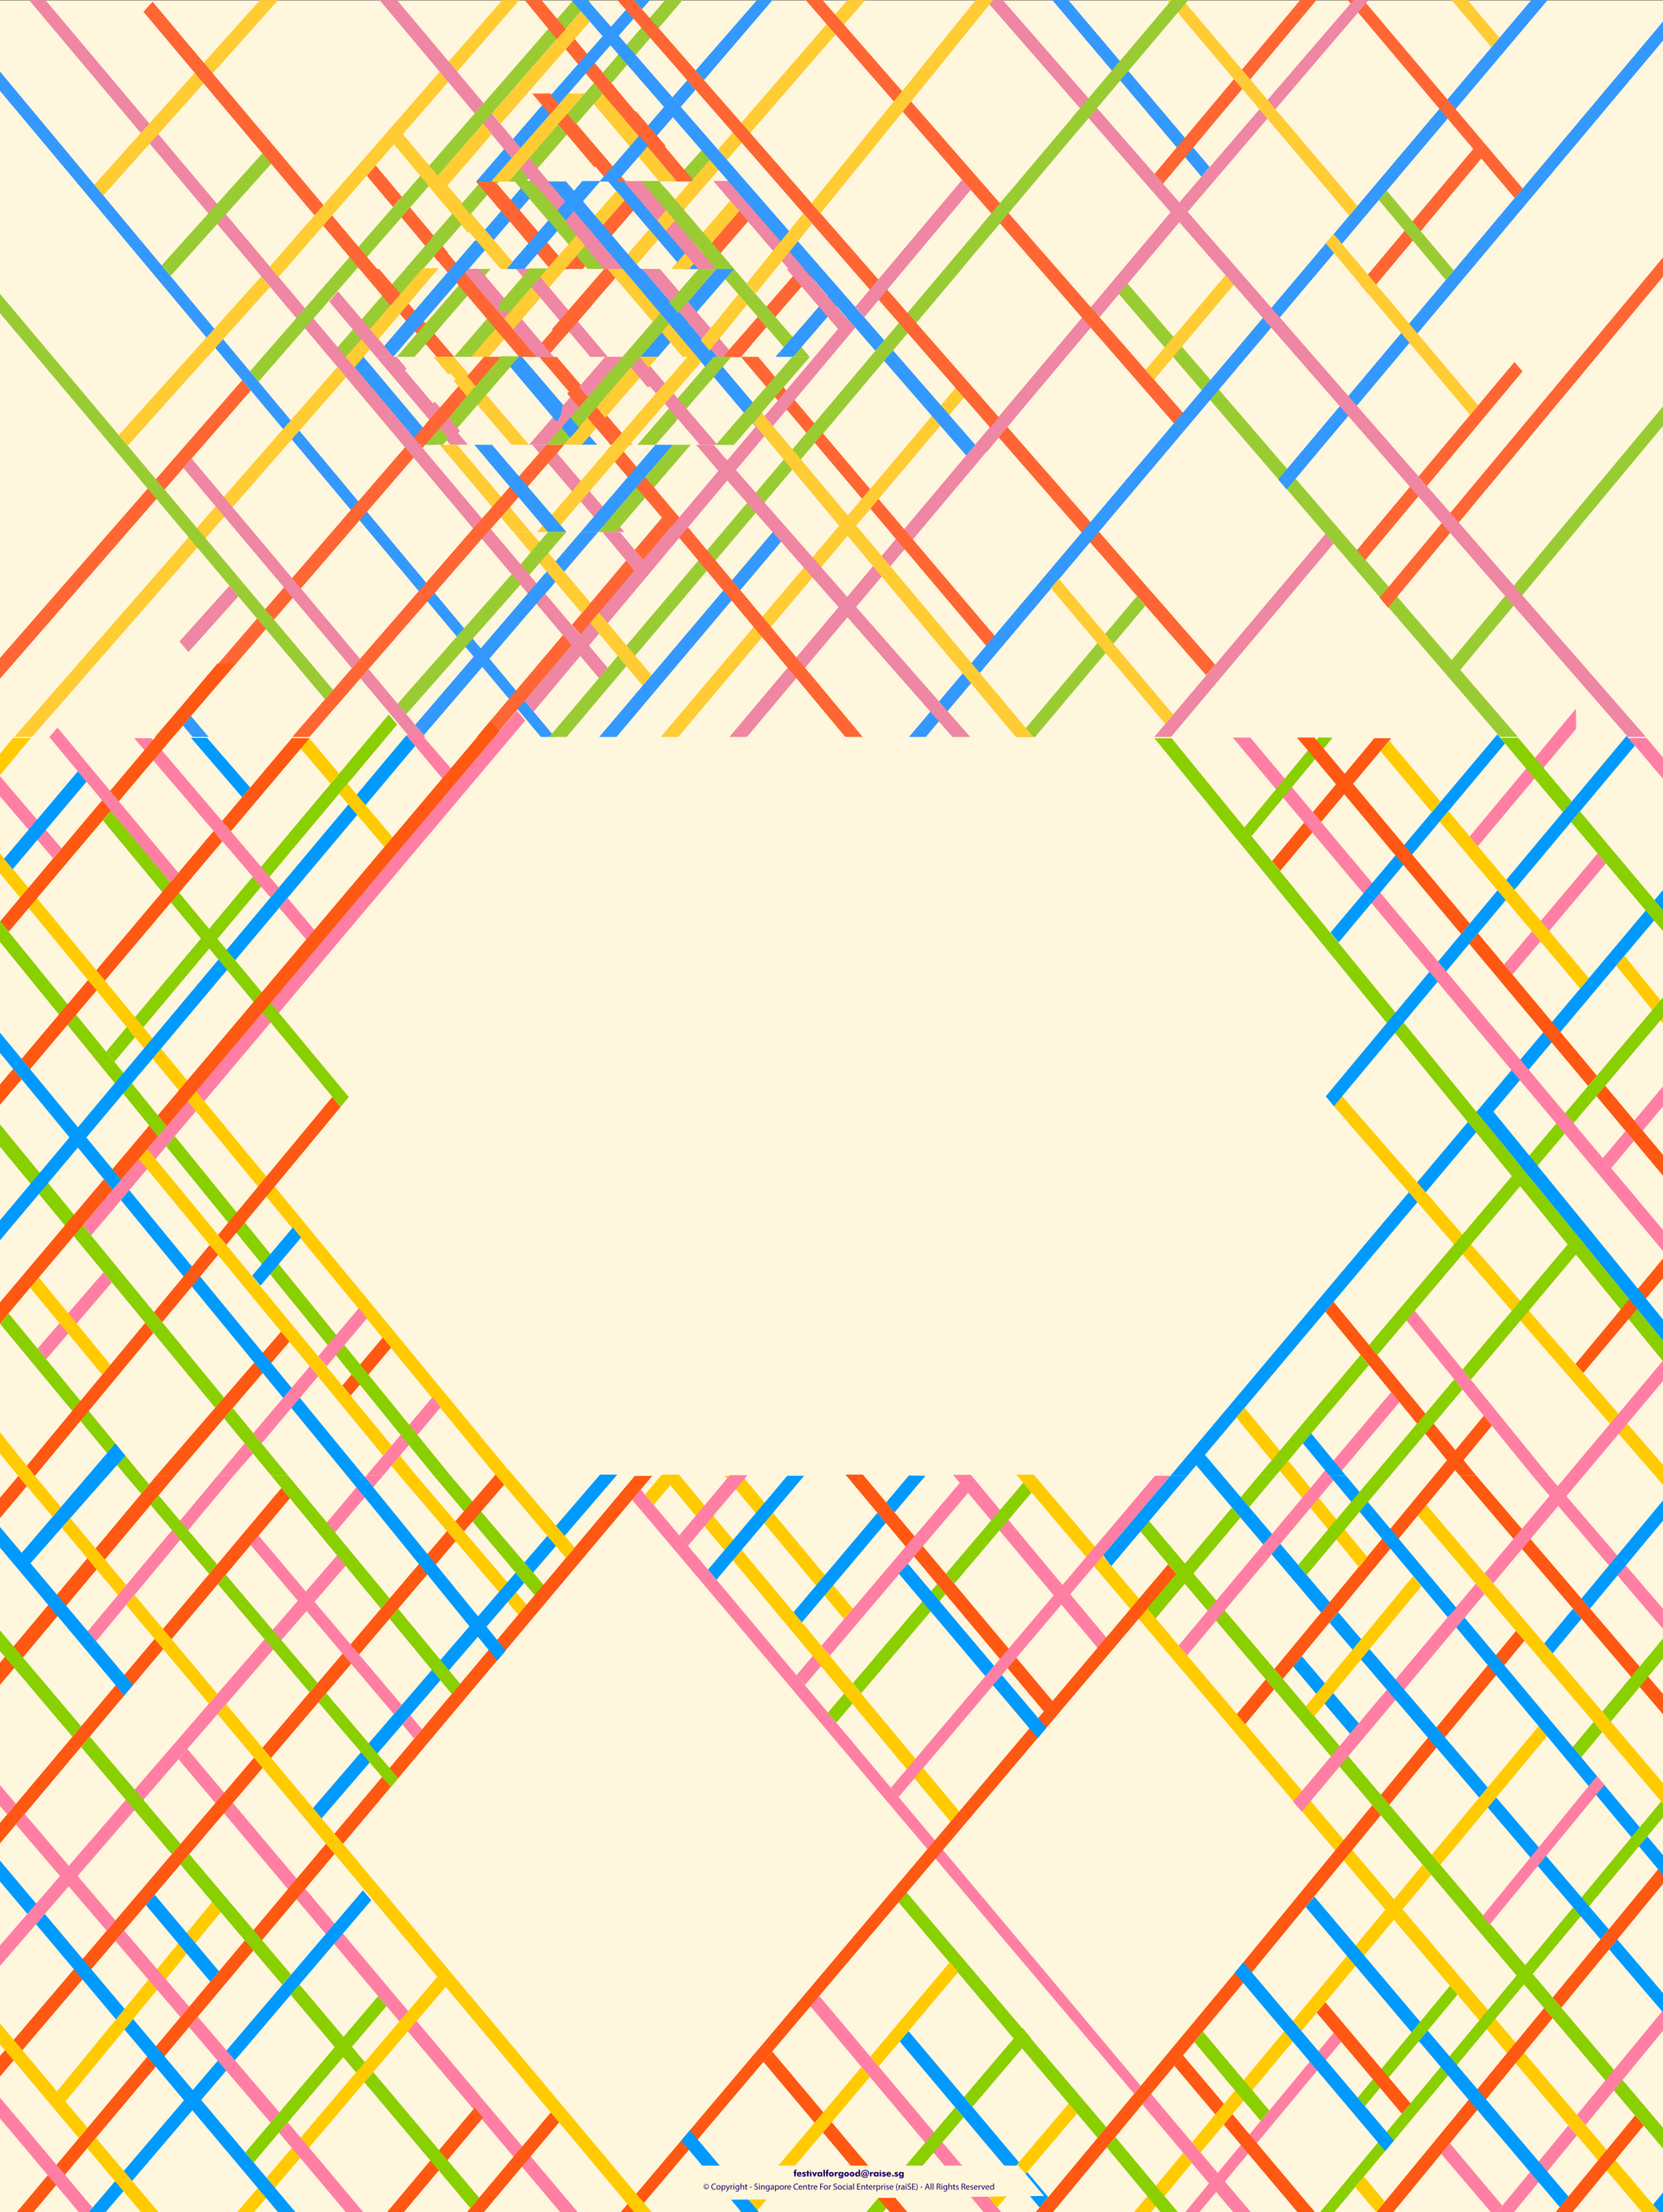 <svg id="Layer_2" data-name="Layer 2" xmlns="http://www.w3.org/2000/svg" xmlns:xlink="http://www.w3.org/1999/xlink" width="1892.28" height="2516.1" viewBox="0 0 1892.28 2516.1"><rect x="0" y="0" width="1892.28" height="2516.1" fill="#333333" stroke="none"/><defs><style>.cls-1{fill:none;}.cls-2{fill:#fff6de;}.cls-3{clip-path:url(#clip-path);}.cls-4{fill:#9c3;}.cls-5{fill:#fc3;}.cls-6{fill:#39f;}.cls-7{fill:#ef86a4;}.cls-8{fill:#f63;}.cls-9{clip-path:url(#clip-path-2);}.cls-10{clip-path:url(#clip-path-3);}.cls-11{clip-path:url(#clip-path-4);}.cls-12{clip-path:url(#clip-path-5);}.cls-13{clip-path:url(#clip-path-6);}.cls-14{clip-path:url(#clip-path-7);}.cls-15{clip-path:url(#clip-path-8);}.cls-16{clip-path:url(#clip-path-9);}.cls-17{fill:#ff7fa4;}.cls-18{fill:#009aff;}.cls-19{fill:#8acf00;}.cls-20{fill:#ffcb00;}.cls-21{fill:#ff5812;}.cls-22{fill:#fff6db;}.cls-23{fill:#1f006d;}</style><clipPath id="clip-path"><rect id="SVGID" class="cls-1" x="382.69" y="206" width="604.4" height="99.9"/></clipPath><clipPath id="clip-path-2"><polygon id="SVGID-2" data-name="SVGID" class="cls-1" points="956.99 305.9 364.69 305.9 361.09 207.2 956.99 205.4 956.99 305.9"/></clipPath><clipPath id="clip-path-3"><polygon id="SVGID-3" data-name="SVGID" class="cls-1" points="956.99 206.1 364.69 206.9 364.69 107.4 675.29 106.3 956.99 107.4 956.99 206.1"/></clipPath><clipPath id="clip-path-4"><rect id="SVGID-4" data-name="SVGID" class="cls-1" x="364.69" y="305.9" width="608.8" height="100"/></clipPath><clipPath id="clip-path-5"><rect id="SVGID-5" data-name="SVGID" class="cls-1" x="364.69" y="405.9" width="608.8" height="99.9"/></clipPath><clipPath id="clip-path-6"><polygon id="SVGID-6" data-name="SVGID" class="cls-1" points="956.99 605.1 681.99 605.1 364.69 605.1 364.89 505.9 957.09 505.9 956.99 605.1"/></clipPath><clipPath id="clip-path-7"><rect id="SVGID-7" data-name="SVGID" class="cls-1" x="492.99" y="605.1" width="368.6" height="117.3"/></clipPath><clipPath id="clip-path-8"><rect id="SVGID-8" data-name="SVGID" class="cls-1" x="-3.91" y="0.1" width="1643.1" height="838.1"/></clipPath><clipPath id="clip-path-9"><rect id="SVGID-9" data-name="SVGID" class="cls-1" x="273.69" width="1642.4" height="838.2"/></clipPath></defs><title>home-bg_extend4</title><rect id="Background" class="cls-2" x="-3.91" y="0.4" width="1920" height="2517"/><g id="Main_Weave_Type_" data-name="Main Weave Type "><g class="cls-3"><polygon class="cls-4" points="719.59 320.1 707.99 329.9 675.09 291 685.09 279.3 719.59 320.1"/><rect class="cls-5" x="702.82" y="209.42" width="51.9" height="15.2" transform="translate(87.72 626) rotate(-49.12)"/><rect class="cls-4" x="634.8" y="176.92" width="15.2" height="173.4" transform="matrix(0.76, -0.65, 0.65, 0.76, -18.52, 476.6)"/><rect class="cls-6" x="475.44" y="253.37" width="173.4" height="15.2" transform="translate(-3.08 515.19) rotate(-49.12)"/><rect class="cls-7" x="654.61" y="176.92" width="15.2" height="173.4" transform="matrix(0.76, -0.65, 0.65, 0.76, -13.84, 489.38)"/><rect class="cls-5" x="542.01" y="186.59" width="15.2" height="173.4" transform="matrix(0.76, -0.65, 0.65, 0.76, -46.65, 419.02)"/><rect class="cls-4" x="428.24" y="247.78" width="173.4" height="15.2" transform="translate(-15.17 477.58) rotate(-49.12)"/><rect class="cls-8" x="590.08" y="174.18" width="15.2" height="173.4" transform="matrix(0.76, -0.65, 0.65, 0.76, -27.3, 447.11)"/><rect class="cls-6" x="543.3" y="247.69" width="173.4" height="15.2" transform="translate(24.66 564.54) rotate(-49.12)"/><rect class="cls-7" x="609.8" y="247.68" width="173.4" height="15.2" transform="translate(47.64 614.82) rotate(-49.12)"/><polygon class="cls-8" points="788.69 323.6 777.19 313.6 858.19 220.1 868.59 231.4 788.69 323.6"/><rect class="cls-5" x="666.3" y="248.29" width="173.4" height="15.2" transform="translate(66.7 657.75) rotate(-49.12)"/><rect class="cls-6" x="740.79" y="176.48" width="15.2" height="173.4" transform="matrix(0.76, -0.65, 0.65, 0.76, 6.77, 544.87)"/><polygon class="cls-4" points="851.99 326.2 837.99 334.5 726.09 202 737.69 192.2 851.99 326.2"/><polygon class="cls-5" points="761.99 331.5 750.39 321.5 848.49 208.2 859.19 219.1 761.99 331.5"/><polygon class="cls-7" points="829.99 324.6 818.39 334.4 705.89 201.9 717.59 192.1 829.99 324.6"/><polygon class="cls-8" points="509.89 287.5 498.09 297.1 448.59 235 457.29 225 509.89 287.5"/><rect class="cls-7" x="855.21" y="169.8" width="15.2" height="173.4" transform="matrix(0.76, -0.65, 0.65, 0.76, 38.07, 617.11)"/><polygon class="cls-7" points="709.79 308.1 690.99 309.5 651.99 263.2 663.59 253.4 709.79 308.1"/><polygon class="cls-5" points="543.89 254.8 532.29 264.6 482.79 206 502.99 206.2 543.89 254.8"/><rect class="cls-4" x="620.51" y="218.07" width="15.1" height="56.8" transform="matrix(0.76, -0.65, 0.65, 0.76, -10.84, 463.3)"/><polygon class="cls-5" points="757.39 262.5 747.59 250.6 757.59 239 767.49 250.8 757.39 262.5"/></g><g class="cls-9"><polygon class="cls-4" points="719.89 320.1 708.29 330 675.39 291 685.49 279.3 719.89 320.1"/><rect class="cls-5" x="703.08" y="209.41" width="51.9" height="15.2" transform="translate(87.82 626.19) rotate(-49.12)"/><polygon class="cls-8" points="459.69 229.4 541.19 325.3 530.19 334.8 450.29 239.6 459.69 229.4"/><rect class="cls-4" x="635.08" y="176.9" width="15.2" height="173.4" transform="matrix(0.76, -0.65, 0.65, 0.76, -18.44, 476.78)"/><rect class="cls-7" x="654.89" y="176.9" width="15.2" height="173.4" transform="matrix(0.76, -0.65, 0.65, 0.76, -13.77, 489.55)"/><rect class="cls-5" x="542.41" y="186.81" width="15.2" height="173.4" transform="matrix(0.76, -0.65, 0.65, 0.76, -46.69, 419.33)"/><polygon class="cls-4" points="461.79 328.4 450.79 317.9 566.29 184.8 577.79 194.8 461.79 328.4"/><polygon class="cls-8" points="659.79 322.3 648.19 332.2 536.39 200.4 547.99 189.8 659.79 322.3"/><rect class="cls-6" x="543.62" y="247.82" width="173.41" height="15.2" transform="translate(24.67 564.82) rotate(-49.12)"/><rect class="cls-8" x="610.12" y="247.82" width="173.41" height="15.2" transform="translate(47.65 615.1) rotate(-49.12)"/><polygon class="cls-8" points="788.99 323.6 777.49 313.7 851.89 227.6 863.39 237.6 788.99 323.6"/><rect class="cls-5" x="666.57" y="248.28" width="173.41" height="15.2" transform="translate(66.8 657.94) rotate(-49.12)"/><polygon class="cls-5" points="632.29 318.2 619.39 309.9 739.09 174.6 748.89 183.5 632.29 318.2"/><rect class="cls-6" x="741.1" y="176.6" width="15.2" height="173.4" transform="matrix(0.76, -0.65, 0.65, 0.76, 6.76, 545.1)"/><polygon class="cls-6" points="732.99 310.7 726.39 327.7 611.89 192.1 623.59 182.3 732.99 310.7"/><polygon class="cls-4" points="852.39 326.2 838.29 334.6 726.39 202.1 738.09 192.2 852.39 326.2"/><polygon class="cls-5" points="762.29 331.5 750.69 321.4 844.59 212.5 856.19 222.7 762.29 331.5"/><polygon class="cls-7" points="830.29 324.6 818.69 334.5 706.19 202 717.89 192.1 830.29 324.6"/><rect class="cls-7" x="855.49" y="169.79" width="15.2" height="173.4" transform="matrix(0.76, -0.65, 0.65, 0.76, 38.14, 617.29)"/><polygon class="cls-7" points="710.19 308.2 691.29 309.5 652.29 263.3 663.99 253.4 710.19 308.2"/><polygon class="cls-5" points="544.19 254.8 532.59 264.6 483.09 206 503.29 206.3 544.19 254.8"/><rect class="cls-4" x="620.82" y="218.19" width="15.1" height="56.8" transform="matrix(0.76, -0.65, 0.65, 0.76, -10.84, 463.53)"/><polygon class="cls-5" points="757.79 262.5 747.89 250.6 757.89 239.1 767.89 250.9 757.79 262.5"/><polygon class="cls-8" points="428.99 306.2 429.79 330.8 407.99 305 417.79 293.7 428.99 306.2"/><polygon class="cls-4" points="655.79 291 665.89 279.4 688.09 305.7 668.39 305.8 655.79 291"/></g><g class="cls-10"><rect class="cls-4" x="548.76" y="144.88" width="173.4" height="15.2" transform="translate(104.28 533.15) rotate(-49.12)"/><rect class="cls-8" x="646.7" y="65.49" width="15.2" height="173.4" transform="matrix(0.76, -0.65, 0.65, 0.76, 56.17, 457.99)"/><polygon class="cls-4" points="768.39 227 756.79 217 803.79 164.9 815.39 174.9 768.39 227"/><polygon class="cls-5" points="776.49 213.9 764.79 223.7 655.69 94.5 666.59 83.7 776.49 213.9"/><polygon class="cls-6" points="544.59 223.1 535.19 214.1 658.09 72.1 666.59 83.7 544.59 223.1"/><polygon class="cls-7" points="631.29 214.8 619.69 224.7 540.69 130.3 552.39 120.5 631.29 214.8"/><polygon class="cls-8" points="796.59 214.2 784.99 224 634.29 45.5 644.39 33.9 796.59 214.2"/><polygon class="cls-5" points="555.19 233.9 543.69 223.9 657.19 94.4 668.69 102.7 555.19 233.9"/><rect class="cls-5" x="765.69" y="196.72" width="64.9" height="15.2" transform="translate(121.29 674.06) rotate(-49.12)"/><polygon class="cls-6" points="681.99 229.9 670.39 220 762.49 113.7 773.19 124.6 681.99 229.9"/><polygon class="cls-4" points="655.29 141.6 645.39 129.8 677.19 93.1 688.69 103.1 655.29 141.6"/><rect class="cls-8" x="729.38" y="129.27" width="15.2" height="52.1" transform="matrix(0.76, -0.65, 0.65, 0.76, 73.65, 512.07)"/><polygon class="cls-8" points="634.99 141.2 676.49 190.4 686.79 178.9 645.29 129.8 634.99 141.2"/><polygon class="cls-8" points="593.59 92.2 625.79 130.3 635.99 118.7 603.79 80.6 593.59 92.2"/></g><g class="cls-11"><polygon class="cls-8" points="824.89 426.9 814.89 415.2 845.09 380.3 855.09 392.1 824.89 426.9"/><polygon class="cls-8" points="924.69 318.2 914.59 306.5 944.79 271.6 954.79 283.4 924.69 318.2"/><polygon class="cls-8" points="632.39 299.6 615.39 319.2 604.79 308.1 620.19 290.4 632.39 299.6"/><polygon class="cls-8" points="711.39 310.2 701.29 298.3 718.79 278.4 730.29 288.4 711.39 310.2"/><polygon class="cls-4" points="932.09 418.4 920.99 428.7 807.39 296.8 818.99 287 932.09 418.4"/><rect class="cls-4" x="479.11" y="353.11" width="173.41" height="15.2" transform="translate(-77.23 552.43) rotate(-49.12)"/><rect class="cls-4" x="673.63" y="349.9" width="173.41" height="15.2" transform="translate(-7.59 698.39) rotate(-49.12)"/><rect class="cls-6" x="693.83" y="349.91" width="173.4" height="15.2" transform="translate(-0.61 713.67) rotate(-49.12)"/><polygon class="cls-5" points="784.19 427.7 772.59 417.7 839.99 334.7 850.09 346.4 784.19 427.7"/><polygon class="cls-6" points="883.09 428.3 871.59 418.3 952.09 325.3 961.99 336.8 883.09 428.3"/><polygon class="cls-8" points="872.19 372.1 824.09 427.7 812.59 417.7 862.19 360.4 872.19 372.1"/><polygon class="cls-8" points="882.29 360.5 937.59 296.6 926.09 286.6 872.19 348.8 882.29 360.5"/><rect class="cls-8" x="568.07" y="349.49" width="173.41" height="15.2" transform="translate(-43.75 618.44) rotate(-49.12)"/><polygon class="cls-5" points="547.99 415.6 534.79 407.6 653.09 271 664.59 281 547.99 415.6"/><polygon class="cls-4" points="767.19 337.8 750.29 357.7 758.49 371.5 779.99 346.4 767.19 337.8"/><rect class="cls-4" x="422.88" y="340.19" width="178.11" height="15.2" transform="translate(-86.07 507.23) rotate(-49.12)"/><polygon class="cls-4" points="380.99 421.8 380.39 399.2 486.09 277.1 497.59 287.1 380.99 421.8"/><rect class="cls-8" x="454.52" y="270.51" width="15.2" height="173.4" transform="matrix(0.76, -0.65, 0.65, 0.76, -121.42, 382.38)"/><polygon class="cls-8" points="625.69 423.6 613.99 433.5 501.59 300.6 511.69 289.4 625.69 423.6"/><polygon class="cls-7" points="645.49 424.1 633.69 433.8 521.29 300.8 532.29 290.2 645.49 424.1"/><rect class="cls-5" x="733.4" y="269.17" width="15.2" height="173.4" transform="matrix(0.76, -0.65, 0.65, 0.76, -54.77, 561.97)"/><rect class="cls-6" x="753.12" y="269.31" width="15.2" height="173.4" transform="matrix(0.76, -0.65, 0.65, 0.76, -50.21, 574.72)"/><rect class="cls-7" x="773.13" y="269.3" width="15.2" height="173.4" transform="matrix(0.76, -0.65, 0.65, 0.76, -45.48, 587.63)"/><polygon class="cls-7" points="705.29 422.2 693.69 432 604.79 326.7 614.89 315.1 705.29 422.2"/><polygon class="cls-7" points="969.39 368.9 960.29 382 887.19 296.8 898.79 287 969.39 368.9"/><rect class="cls-4" x="462.59" y="373.7" width="40.7" height="15.2" transform="translate(-121.43 496.89) rotate(-49.12)"/><polygon class="cls-5" points="584.09 374.6 573.79 362.4 604.19 327.4 614.59 338.8 584.09 374.6"/><polygon class="cls-8" points="645.29 379.8 635.29 368.1 665.49 333.2 675.49 345 645.29 379.8"/><polygon class="cls-4" points="731.19 403.1 721.09 391.4 751.29 356.5 761.29 368.3 731.19 403.1"/><polygon class="cls-4" points="771.29 356.5 761.29 344.8 791.49 309.9 801.39 321.7 771.29 356.5"/><polygon class="cls-6" points="433.19 422.3 427.89 405.1 509.79 310.3 519.69 322.1 433.19 422.3"/><rect class="cls-8" x="810.72" y="402.1" width="37.8" height="15.2" transform="translate(-23.12 768.81) rotate(-49.12)"/><polygon class="cls-8" points="922.09 314.5 911.99 302.9 936.69 274.3 948.19 284.3 922.09 314.5"/><polygon class="cls-7" points="549.69 310.9 538.59 321.2 512.39 290.5 526.79 284.5 549.69 310.9"/><polygon class="cls-7" points="603.29 305.8 595.09 315.2 587.09 305.8 601.99 305.8 603.29 305.8"/><polygon class="cls-7" points="448.59 406.7 428.09 406 374.49 343 384.59 331.3 448.59 406.7"/><polygon class="cls-8" points="457.59 224.4 447.39 236.1 417.79 200.6 427.79 188.9 457.59 224.4"/></g><g class="cls-12"><rect class="cls-4" x="683.78" y="457.79" width="173.4" height="15.2" transform="translate(-85.65 743.35) rotate(-49.12)"/><rect class="cls-5" x="543.78" y="376.31" width="15.2" height="173.4" transform="matrix(0.76, -0.65, 0.65, 0.76, -168.61, 464.92)"/><rect class="cls-8" x="660.82" y="376.28" width="15.2" height="173.4" transform="matrix(0.76, -0.65, 0.65, 0.76, -140.99, 540.41)"/><rect class="cls-6" x="620.7" y="375.61" width="15.2" height="173.4" transform="matrix(0.76, -0.65, 0.65, 0.76, -150.02, 514.37)"/><polygon class="cls-8" points="904.19 455.5 894.69 466.9 837.59 399.4 849.19 389.6 904.19 455.5"/><polygon class="cls-6" points="515.39 527 503.69 536.8 391.39 403.6 403.89 394.2 515.39 527"/><polygon class="cls-6" points="877.29 482.3 866.79 493.5 783.09 394.4 794.79 384.5 877.29 482.3"/><rect class="cls-7" x="751.49" y="368.49" width="15.2" height="173.4" transform="matrix(0.76, -0.65, 0.65, 0.76, -114.57, 597.07)"/><polygon class="cls-7" points="549.99 526.8 538.39 536.6 426.49 404.1 437.69 393.8 549.99 526.8"/><polygon class="cls-5" points="700.59 523.9 689.09 513.9 804.99 380.4 818.49 387.6 700.59 523.9"/><rect class="cls-8" x="434.29" y="444.12" width="173.4" height="15.2" transform="translate(-161.52 549.99) rotate(-49.12)"/><rect class="cls-4" x="588.98" y="447.7" width="173.41" height="15.2" transform="translate(-110.78 668.18) rotate(-49.12)"/><rect class="cls-7" x="569.04" y="447.78" width="173.41" height="15.2" transform="translate(-117.73 653.14) rotate(-49.12)"/><polygon class="cls-4" points="866.49 469.5 856.59 457.7 920.19 384.2 931.69 394.1 866.49 469.5"/><rect class="cls-5" x="611.3" y="445.15" width="173.4" height="15.2" transform="translate(-101.14 684.18) rotate(-49.12)"/><rect class="cls-4" x="454.21" y="444.1" width="173.4" height="15.2" transform="translate(-154.62 565.05) rotate(-49.12)"/><rect class="cls-7" x="441.7" y="408.22" width="15.2" height="22.5" transform="matrix(0.76, -0.65, 0.65, 0.76, -164.61, 388.79)"/><rect class="cls-7" x="495.48" y="460.97" width="15.2" height="44.1" transform="matrix(0.76, -0.65, 0.65, 0.76, -192.92, 438.48)"/><polygon class="cls-5" points="541.39 439.4 531.49 451.2 516.39 433.3 527.99 423.5 541.39 439.4"/><polygon class="cls-8" points="668.89 451.9 658.69 463.4 645.29 447.5 656.89 437.7 668.89 451.9"/><polygon class="cls-8" points="716.69 508.5 706.59 520.1 693.19 504.2 704.79 494.4 716.69 508.5"/><polygon class="cls-6" points="658.89 486.4 648.69 498 638.99 486.4 649.09 474.7 658.89 486.4"/><polygon class="cls-7" points="750.99 433.7 736.89 440.5 717.99 418.1 728.19 406.4 750.99 433.7"/><polygon class="cls-4" points="727.69 526.3 716.09 516.8 759.49 467.5 769.39 479.2 727.69 526.3"/><rect class="cls-6" x="798.12" y="395.3" width="15.2" height="28" transform="matrix(0.76, -0.65, 0.65, 0.76, -73.97, 616.32)"/><polygon class="cls-4" points="808.29 433.4 799.29 420.6 819.69 396.6 835.49 402 808.29 433.4"/><polygon class="cls-8" points="705.59 495.3 693.99 505.1 668.59 475.1 678.69 463.4 705.59 495.3"/><polygon class="cls-5" points="521.89 416.2 510.29 426 487.79 399.4 499.49 389.7 521.89 416.2"/><polygon class="cls-4" points="814.99 529 803.39 519 846.39 469.3 856.39 481.1 814.99 529"/><polygon class="cls-8" points="505.59 457.9 484.69 482 494.59 493.5 516.49 468.3 505.59 457.9"/></g><g class="cls-13"><rect class="cls-7" x="644.79" y="467.69" width="15.2" height="173.4" transform="matrix(0.76, -0.65, 0.65, 0.76, -203.74, 551.64)"/><polygon class="cls-5" points="632.29 638.7 622.19 650.3 489.49 493.1 501.09 483.3 632.29 638.7"/><polygon class="cls-5" points="529.59 723.2 507.39 725.9 712.29 487.2 723.79 497.2 529.59 723.2"/><polygon class="cls-8" points="780.39 597.3 768.69 607.2 699.69 525.4 709.69 513.7 780.39 597.3"/><polygon class="cls-8" points="555.39 605.1 540.69 598.7 644.69 479.9 656.19 489.8 555.39 605.1"/><polygon class="cls-6" points="662.59 626.3 651.69 638.5 528.89 493.1 540.59 483.3 662.59 626.3"/><polygon class="cls-6" points="620.69 674.9 610.89 663.3 766.49 481.8 777.99 491.7 620.69 674.9"/><polygon class="cls-4" points="601.39 720.6 579.19 723.3 784.09 484.6 795.59 494.6 601.39 720.6"/><polygon class="cls-8" points="747.39 558.3 736.99 569.6 724.19 554.4 734.29 542.7 747.39 558.3"/><polygon class="cls-7" points="755.49 494.7 745.49 506.5 734.19 493.1 745.79 483.3 755.49 494.7"/><polygon class="cls-7" points="827.79 524.2 817.79 536 779.89 491.6 791.39 481.6 827.79 524.2"/><polygon class="cls-8" points="490.29 498.5 483.89 506 480.79 509.5 477.79 505.8 490.29 498.5"/></g><g class="cls-14"><polygon class="cls-7" points="728.19 656.3 683.09 602.5 692.39 589.8 738.49 644.8 728.19 656.3"/><polygon class="cls-8" points="660.79 722.6 650.79 710.7 712.49 637.6 722.39 649.4 660.79 722.6"/><polygon class="cls-6" points="614.69 682.1 603.89 671.5 660.89 605 680.69 605.1 614.69 682.1"/><polygon class="cls-5" points="672.09 685.8 661.99 697.4 581.19 601.7 592.79 591.8 672.09 685.8"/><polygon class="cls-4" points="598.19 658.6 585.19 650.4 631.19 596 644.49 605.1 598.19 658.6"/></g></g><g id="Left_Weaved_Clipped_" data-name="Left Weaved Clipped "><g class="cls-15"><g id="Left_Weave" data-name="Left Weave"><polygon class="cls-7" points="963.89 362 596.89 797.1 607.19 809.5 973.19 372.7 963.89 362"/><polygon class="cls-7" points="24.59 -32.1 24.69 -9.9 681.59 771.4 691.49 759.6 24.59 -32.1"/><polygon class="cls-6" points="-17.01 61 -16.11 84.1 617.59 840.8 633.49 841 -17.01 61"/><polygon class="cls-8" points="-19.71 771 -19.71 794.6 285.39 444.2 275.59 432.4 -19.71 771"/><polygon class="cls-4" points="655.69 -3.5 284.39 422.4 294.19 434.1 675.19 -3.5 655.69 -3.5"/><polygon class="cls-5" points="569.79 140.8 559.99 129.1 661.09 12.9 671.19 24.6 569.79 140.8"/><polygon class="cls-5" points="501.09 220.3 487.99 211.4 549.79 140.7 559.69 152.5 501.09 220.3"/><polygon class="cls-8" points="707.69 108.8 697.09 120.1 643.69 56.1 653.89 44.3 707.69 108.8"/><polygon class="cls-6" points="646.19 106.9 628.09 106.7 712.29 11 721.09 21.1 646.19 106.9"/><polygon class="cls-5" points="-18.81 901.3 -18.81 878.3 383.99 417.2 393.89 429 -18.81 901.3"/><polygon class="cls-8" points="147.09 895.8 147.09 872.1 460.89 508.6 470.79 520.4 147.09 895.8"/><polygon class="cls-8" points="352.09 838.3 332.59 838.2 548.79 589.1 558.19 601.4 352.09 838.3"/><polygon class="cls-4" points="462.29 812.3 452.39 800.5 582.49 652.9 592.39 664.8 462.29 812.3"/><polygon class="cls-6" points="482.29 836.2 472.39 824.5 619.59 652.9 630.59 663.2 482.29 836.2"/><polygon class="cls-8" points="560.59 840.3 540.59 840.4 640.69 722.2 650.39 733.9 560.59 840.3"/><polygon class="cls-6" points="730.49 10.5 721.39 0.2 724.99 -3.5 742.69 -3.5 730.49 10.5"/><polygon class="cls-6" points="800.99 91.2 791.39 80.3 864.49 -3.5 882.09 -3.5 800.99 91.2"/><polygon class="cls-4" points="661.99 110.4 678.59 114.7 685.69 106.4 675.69 94.4 661.99 110.4"/><polygon class="cls-4" points="759.89 -3.5 685.89 82.6 695.79 94.6 779.79 -3.5 759.89 -3.5"/><polygon class="cls-5" points="827.29 181.7 817.09 170.1 967.49 -3.5 987.69 -3.5 827.29 181.7"/><polygon class="cls-6" points="774.59 121.6 765.09 110.7 782.09 91.2 791.29 102.2 774.59 121.6"/><polygon class="cls-8" points="643.79 33.2 633.49 44.5 594.09 -3.5 613.09 -3.5 643.79 33.2"/><polygon class="cls-5" points="430.79 385.7 498.79 305.4 481.19 305.8 421.39 374.6 430.79 385.7"/><polygon class="cls-5" points="420.79 397.4 403.49 417.9 393.79 406.4 411.59 386.5 420.79 397.4"/><polygon class="cls-8" points="457.29 223.8 447.09 235.4 417.39 199.9 427.49 188.2 457.29 223.8"/><polygon class="cls-5" points="430.39 385.2 498.59 304.8 480.89 305.2 420.99 374.1 430.39 385.2"/><polygon class="cls-5" points="420.49 396.9 403.09 417.4 393.39 405.9 411.19 386 420.49 396.9"/><polygon class="cls-7" points="218.09 521.6 208.69 532.3 400.49 760.1 409.69 749.4 218.09 521.6"/><polygon class="cls-4" points="-81.61 259.3 369.89 795.5 379.09 784.8 -80.91 238.1 -81.61 259.3"/><polygon class="cls-6" points="217.29 814.4 208.09 825.1 240.79 864 249.99 853.3 217.29 814.4"/><polygon class="cls-7" points="419.29 760.9 410.19 771.6 465.99 838.2 483.99 838.2 419.29 760.9"/><polygon class="cls-5" points="297.39 314.3 135.19 494.9 145.29 507 307.39 326.2 297.39 314.3"/><polygon class="cls-4" points="299.29 173.6 183.89 301.9 193.99 314 309.29 185.6 299.29 173.6"/><polygon class="cls-5" points="315.49 -21.8 107.39 210.2 117.59 222.4 325.49 -9.9 315.49 -21.8"/><polygon class="cls-7" points="261.09 666.2 204.19 729.6 214.49 741.7 271.19 678.3 261.09 666.2"/><polygon class="cls-8" points="454.29 335.9 444.09 347.5 163.19 13.4 173.59 2 454.29 335.9"/><polygon class="cls-5" points="316.89 315.2 594.09 -3.5 574.69 -3.5 306.79 303.4 316.89 315.2"/><polygon class="cls-7" points="540.09 129 428.99 -3.4 448.79 -3.5 550.29 117.4 540.09 129"/><polygon class="cls-5" points="501.69 204.2 489.99 214.1 446.99 162.7 457.29 151.2 501.69 204.2"/></g></g></g><g id="Right_Weaved_Clipped_" data-name="Right Weaved Clipped "><g class="cls-16"><g id="Right_Weave" data-name="Right Weave"><polygon class="cls-7" points="1341.69 229.9 813.59 857.7 833.39 857.9 1351.59 241.3 1341.69 229.9"/><polygon class="cls-8" points="904.19 455 1140.19 733.1 1130.29 744.2 895.09 465.8 904.19 455"/><polygon class="cls-4" points="1237.69 112.9 1246.69 124.6 936.69 493 926.69 481.3 1237.69 112.9"/><polygon class="cls-4" points="1086.09 293.1 1095.09 304.8 636.29 848.2 615.99 848.7 1086.09 293.1"/><polygon class="cls-6" points="887.59 595.4 896.49 607.1 665.09 881.4 651.79 873.7 887.59 595.4"/><polygon class="cls-5" points="1089.89 438.1 1097.89 451 742.09 873.4 722.79 872.7 1089.89 438.1"/><polygon class="cls-8" points="1372.29 767.9 1382.79 756.1 699.59 -24.9 680.59 -24.9 1372.29 767.9"/><polygon class="cls-8" points="1337.79 483.8 1350.69 474.8 914.09 -24.9 894.99 -24.9 1337.79 483.8"/><polygon class="cls-4" points="1735.69 871.8 1735.79 848.1 1283.09 322.6 1273.09 334.4 1735.69 871.8"/><polygon class="cls-6" points="1770.79 -33.5 1770.69 -11.4 1053.19 838.5 1033.99 838.6 1770.79 -33.5"/><polygon class="cls-6" points="1927.89 -17.9 1936.39 -6.4 1463.99 556.7 1454.39 545.4 1927.89 -17.9"/><polygon class="cls-8" points="1723.29 411.7 1732.39 422.5 1553.49 637 1543.89 625.8 1723.29 411.7"/><polygon class="cls-8" points="1953.39 219.5 1961.89 231 1579.39 691.2 1569.79 679.9 1953.39 219.5"/><polygon class="cls-4" points="2030.39 296.5 2038.89 308 1656.39 768.2 1646.79 756.9 2030.39 296.5"/><polygon class="cls-8" points="1677.59 168 1686.19 179.5 1556.99 334.4 1547.39 323.1 1677.59 168"/><polygon class="cls-7" points="1508.29 607.2 1517.39 618.4 1282.99 897 1273.39 885.7 1508.29 607.2"/><polygon class="cls-4" points="1293.89 677.9 1303.09 689.2 1151.49 869.5 1141.89 858.2 1293.89 677.9"/><polygon class="cls-5" points="1403.29 302.5 1412.39 313.8 1313.09 432 1303.49 420.8 1403.29 302.5"/><polygon class="cls-7" points="1950.39 950.6 1950.39 927 1115.39 -29.3 1095.99 -29.3 1950.39 950.6"/><polygon class="cls-5" points="1508.59 276.8 1672.79 472 1681.89 461.1 1517.59 266.2 1508.59 276.8"/><polygon class="cls-4" points="1568.99 227.6 1645.19 318.5 1654.19 307.7 1577.99 216.9 1568.99 227.6"/><polygon class="cls-8" points="1513.89 -23.1 1723.49 225.3 1732.59 214.4 1523.09 -33.5 1513.89 -23.1"/><polygon class="cls-5" points="1578.39 -86.9 1697.09 53.8 1706.19 43 1587.59 -97.3 1578.39 -86.9"/><polygon class="cls-7" points="1351.49 240.9 1341.99 230.1 1545.79 -6.5 1564.59 -8.3 1351.49 240.9"/><polygon class="cls-5" points="1535.29 245.3 1544.59 234.3 1310.99 -41.4 1301.79 -31 1535.29 245.3"/><polygon class="cls-6" points="1367.09 200.9 1376.29 189.8 1142.79 -85.9 1133.59 -75.4 1367.09 200.9"/><polygon class="cls-6" points="1016.09 398.5 1005.99 410.4 1099.39 518.1 1109.69 505.9 1016.09 398.5"/><polygon class="cls-6" points="647.79 -23.9 629.19 -23.9 995.99 398.9 1006.19 387.1 647.79 -23.9"/><polygon class="cls-4" points="1151.59 237.6 1126.09 267.9 1115.69 257.4 1148.19 218.9 1151.59 237.6"/><polygon class="cls-7" points="1115.79 499.7 1145.39 464 1155.19 474.8 1123.09 513.9 1115.79 499.7"/><polygon class="cls-4" points="1353.99 -24.9 1373.39 -24.9 1225.19 150.2 1219.19 134.7 1353.99 -24.9"/><polygon class="cls-5" points="1215.39 909.2 856.89 481 866.69 469.3 1235.29 909.2 1215.39 909.2"/><polygon class="cls-7" points="1094.69 204.6 973.19 349 983.49 360.7 1104.59 215.9 1094.69 204.6"/><polygon class="cls-5" points="933.49 242.9 1151.89 -27 1140.29 -37 923.29 231.2 933.49 242.9"/><polygon class="cls-7" points="1144.89 884.8 1124.69 884.7 814.89 532.1 826.39 522.1 1144.89 884.8"/><polygon class="cls-5" points="741.29 768 731.29 779.9 671.49 708.5 681.49 696.7 741.29 768"/><polygon class="cls-8" points="782.69 599.7 772.69 611.4 994.89 877.8 1004.79 866 782.69 599.7"/><polygon class="cls-8" points="1313.69 197.8 1323.39 209 1413.49 101.2 1404.09 90 1313.69 197.8"/><polygon class="cls-8" points="1495.89 -19.5 1413.19 79.2 1422.59 90.3 1504.99 -8.3 1495.89 -19.5"/><polygon class="cls-5" points="1195.69 668.8 1325.99 823.5 1334.99 812.8 1204.69 658.2 1195.69 668.8"/></g></g></g><g id="Overlay_Weave_Type_" data-name="Overlay Weave Type "><polygon class="cls-5" points="656.09 267.5 614.69 314.5 624.69 326.2 666.09 279.2 656.09 267.5"/><polygon class="cls-7" points="642.99 251.7 651.69 241.6 652.99 240 708.19 305.3 686.19 305.1 642.99 251.7"/><polygon class="cls-4" points="741.79 219.6 814.89 305.8 834.89 305.2 756.79 213.5 741.79 219.6"/><polygon class="cls-6" points="437.39 393.4 540.29 273.7 550.19 285.5 447.59 405.4 437.39 393.4"/><path class="cls-5" d="M783,405.1,690,512.7c2,2.2.6,12.7,2.7,13.7,2.9,1.3,7.8-6,10.9-6,17.2-19.7,77-89.4,94.3-109l-5-6.2Z"/><polygon class="cls-4" points="868.59 443.8 814.89 505.9 835.09 505.9 879.09 454.9 868.59 443.8"/><path class="cls-6" d="M639.39,463.2a26.83,26.83,0,0,1-1.5,8.9,20.27,20.27,0,0,1-4.7,7.5L580.39,417l10.2-11.6Z"/><path class="cls-4" d="M544,459.1l46.6-53.7-20.1-.3-46.7,54Z"/><path class="cls-8" d="M640.09,385.1a18.55,18.55,0,0,1-6.5-3.8,21.17,21.17,0,0,1-5.5-6.8L688,305.3l9.9,11.9Z"/><path class="cls-6" d="M708.19,305.3l8,9.3,86.1,102,10.1-11.8c-20-23.7-63.4-75.7-83.4-99.4Z"/><polygon class="cls-4" points="579.89 354.7 568.49 354.7 568.49 345 602.79 305.3 622.69 305.3 579.89 354.7"/><polygon class="cls-8" points="731.99 637 722.19 625.5 760.69 580 772.89 588.3 731.99 637"/><polygon class="cls-4" points="514.69 243.1 524.79 255 496.69 287.1 490.59 287.2 490.69 270.7 514.69 243.1"/><polygon class="cls-5" points="924.09 254.5 859.89 333.8 849.79 322.1 913.89 242.9 924.09 254.5"/><polygon class="cls-5" points="810.69 370.3 820.79 382.1 807.39 398.9 797.29 386.9 810.69 370.3"/></g><g id="Weaved_Lines_-_Border" data-name="Weaved Lines - Border"><polygon class="cls-17" points="588.09 808.2 597.59 819.6 103.69 1405.2 94.19 1393.7 588.09 808.2"/><polygon class="cls-18" points="1916.99 982.9 1916.99 1005.6 1351.09 1678.6 1331.79 1678.6 1916.99 982.9"/><polygon class="cls-19" points="1333.19 839.7 1313.59 839.7 1916.99 1578.6 1916.99 1555 1333.19 839.7"/><polygon class="cls-20" points="-5.61 963.8 -6.11 985.9 563.99 1677.9 583.19 1677.9 -5.61 963.8"/></g><g id="Weaved_Lines_-_Bottom_Right" data-name="Weaved Lines - Bottom Right"><polygon class="cls-20" points="1416.29 1601.3 1406.69 1612.2 1460.49 1677.9 1479.29 1677.9 1416.29 1601.3"/><polygon class="cls-21" points="1517.49 1480.7 1508.09 1492 1660.99 1678.6 1679.99 1678.6 1517.49 1480.7"/><polygon class="cls-17" points="1609.69 1490.6 1600.39 1502 1743.79 1678.6 1762.39 1678.6 1609.69 1490.6"/><polygon class="cls-20" points="1848.39 1087.1 1838.99 1098.3 1916.99 1194.3 1916.99 1171.5 1848.39 1087.1"/><polygon class="cls-20" points="1525.29 1244.7 1515.79 1255.9 1883.39 1678.6 1902.39 1677.7 1525.29 1244.7"/><polygon class="cls-19" points="1557.79 1529.8 1567.19 1541.3 1916.99 1128 1916.99 1105.3 1557.79 1529.8"/><polygon class="cls-19" points="1432.79 1677.9 1451.99 1677.9 1557.69 1552.6 1548.29 1541 1432.79 1677.9"/><polygon class="cls-17" points="1582.89 1583.5 1592.59 1594.6 1521.99 1678.5 1502.89 1678.4 1582.89 1583.5"/><polygon class="cls-18" points="1491.99 1630.4 1482.49 1641.7 1512.89 1678.6 1531.59 1678.6 1491.99 1630.4"/><polygon class="cls-19" points="1562.09 1679.1 1581.29 1679 1664.09 1580.5 1654.69 1568.9 1562.09 1679.1"/><polygon class="cls-19" points="1789.89 1408.2 1664.19 1557.7 1673.59 1569.3 1799.39 1419.6 1789.89 1408.2"/><polygon class="cls-21" points="1916.99 1401.8 1916.99 1424.5 1801.59 1561.6 1792.69 1551.4 1916.99 1401.8"/><polygon class="cls-17" points="1859.59 1274.5 1869.19 1286 1916.99 1229.2 1916.99 1206.4 1859.59 1274.5"/><polygon class="cls-17" points="1823.69 1317.3 1833.29 1328.7 1859.19 1297.8 1849.69 1286.4 1823.69 1317.3"/><polygon class="cls-17" points="1817.79 970.7 1827.39 982 1720.99 1108.6 1711.39 1097.1 1817.79 970.7"/></g><g id="Weaved_Lines_-_Bottom_Left" data-name="Weaved Lines - Bottom Left"><polygon class="cls-21" points="320.09 1514.3 329.59 1525.8 198.99 1678.6 177.89 1678.6 320.09 1514.3"/><polygon class="cls-17" points="117.89 1447.1 127.29 1458.6 52.59 1546 42.69 1533.9 117.89 1447.1"/><polygon class="cls-21" points="435.59 1521.3 444.99 1532.9 398.99 1587.4 389.59 1575.9 435.59 1521.3"/><polygon class="cls-17" points="492.19 1589 501.49 1600.7 435.79 1678.5 416.69 1678.5 492.19 1589"/><polygon class="cls-20" points="455.09 1655.7 445.39 1667.2 454.19 1677.9 473.29 1677.9 455.09 1655.7"/><polygon class="cls-20" points="167.49 1306.8 157.89 1318.2 435.99 1655.7 445.69 1644.2 167.49 1306.8"/><polygon class="cls-18" points="-5.61 1167.8 -5.61 1190.8 128.19 1353.4 137.89 1341.9 -5.61 1167.8"/><polygon class="cls-18" points="147.09 1353.7 137.59 1365 394.99 1678.8 413.99 1678.6 147.09 1353.7"/><polygon class="cls-19" points="264.79 1601.6 254.89 1613.3 308.69 1678.5 327.99 1678.6 264.79 1601.6"/><polygon class="cls-19" points="-5.51 1272.2 -5.61 1297.5 244.89 1601.2 254.89 1589.6 -5.51 1272.2"/><polygon class="cls-19" points="9.79 1493.8 -0.11 1505.5 143.39 1678.8 162.39 1679.7 9.79 1493.8"/><polygon class="cls-20" points="44.19 1453 34.29 1464.7 116.29 1563.6 125.69 1552.3 44.19 1453"/><polygon class="cls-20" points="-5.61 1622.1 -5.61 1646.6 20.89 1678.8 39.69 1678.8 -5.61 1622.1"/><polygon class="cls-19" points="198.89 1292.3 189.09 1303.9 493.69 1678.6 512.89 1678.8 198.89 1292.3"/><polygon class="cls-19" points="-5.61 1040.7 -5.61 1064.5 179.69 1292.4 189.69 1281 -5.61 1040.7"/><polygon class="cls-17" points="352.59 1553.9 288.09 1630.3 297.59 1641.8 361.99 1565.4 352.59 1553.9"/><polygon class="cls-17" points="247.39 1678.6 265.69 1678.5 287.99 1653.2 278.49 1641.7 247.39 1678.6"/><polygon class="cls-17" points="408.29 1487.9 362.19 1542.5 371.69 1554 417.69 1499.4 408.29 1487.9"/><polygon class="cls-18" points="333.19 1396.1 342.59 1407.6 296.39 1462.4 286.99 1450.9 333.19 1396.1"/><polygon class="cls-21" points="30.49 1667.2 39.69 1678.8 174.59 1516 165.19 1504.6 30.49 1667.2"/><polygon class="cls-21" points="238.49 1416.1 175.19 1492.5 184.59 1503.9 248.09 1427.4 238.49 1416.1"/><polygon class="cls-21" points="378.19 1247.6 248.09 1404.6 257.59 1415.9 387.59 1259.1 378.19 1247.6"/><line class="cls-1" x1="42.69" y1="1533.9" x2="117.89" y2="1447.1"/></g><g id="Weaved_Lines_-_Top_Left" data-name="Weaved Lines - Top Left"><polygon class="cls-18" points="462.29 836.5 479.79 839.7 -5.61 1417.4 -5.61 1394.6 462.29 836.5"/><polygon class="cls-19" points="120.79 1196.2 130.19 1207.7 153.59 1179.8 144.19 1168.2 120.79 1196.2"/><polygon class="cls-19" points="442.29 812.7 153.59 1157 163.09 1168.4 451.89 824.1 442.29 812.7"/><polygon class="cls-17" points="476.19 831.6 462.29 836.5 503.39 885.5 512.99 873.7 476.19 831.6"/><polygon class="cls-20" points="332.09 839.6 376.09 891.4 385.79 879.9 352.09 839.8 332.09 839.6"/><polygon class="cls-20" points="385.79 902.7 447.29 975 456.59 964 395.39 891.3 385.79 902.7"/><polygon class="cls-17" points="152.69 839.6 287.59 997.2 291.79 1002.2 297.19 1008.5 307.79 1020.8 317.29 1009.5 306.69 997.2 297.09 985.9 172.39 839.7 152.69 839.6"/><polygon class="cls-17" points="-5.61 899.2 60.19 976.1 70.09 965 -0.41 882.4 -5.61 888.6 -5.61 899.2"/><polygon class="cls-18" points="217.39 839.3 275.49 906.8 284.69 895.8 235.59 839.3 217.39 839.3"/><polygon class="cls-17" points="327.19 1021.3 317.69 1032.5 358.49 1080.4 367.69 1069.5 327.19 1021.3"/><polygon class="cls-19" points="117.09 933.2 387.59 1258.8 396.89 1247.8 126.39 922.2 117.09 933.2"/><polygon class="cls-21" points="243.09 945.2 109.59 1103.5 119.39 1115.4 252.99 957.1 243.09 945.2"/><polygon class="cls-21" points="100.09 1114.8 24.49 1204.4 34.19 1216.2 109.99 1126.4 100.09 1114.8"/><polygon class="cls-21" points="-5.61 1240.1 -5.61 1263.3 24.59 1227.6 14.99 1215.7 -5.61 1240.1"/><polygon class="cls-21" points="332.09 839.6 252.69 933.8 262.69 945.6 352.09 839.8 332.09 839.6"/><polygon class="cls-21" points="-5.61 1064.5 -5.61 1078.1 0.09 1071.4 -5.61 1064.5"/><polyline class="cls-21" points="0.19 1047.9 247.29 754.8 267.29 755 9.99 1059.7"/><polygon class="cls-18" points="88.59 877.3 98.49 889.1 14.39 988.7 4.59 976.8 88.59 877.3"/><polygon class="cls-20" points="14.89 839.4 34.99 839.4 -5.61 888.6 -5.61 864.3 14.89 839.4"/><polygon class="cls-21" points="169.79 1280.2 127.69 1330.1 137.89 1341.9 179.69 1292.4 169.79 1280.2"/><polygon class="cls-21" points="-5.61 1487.9 -5.61 1512 128.19 1353.4 118.29 1341.2 -5.61 1487.9"/><polygon class="cls-21" points="558.69 819.7 179.59 1268.6 189.69 1281 568.49 831.4 558.69 819.7"/></g><g id="Weaved_Lines_-_Top_Right" data-name="Weaved Lines - Top Right"><polygon class="cls-17" points="1916.99 1452.3 1402.69 838.9 1422.69 838.9 1916.99 1428.5 1916.99 1452.3"/><polygon class="cls-18" points="1916.99 1555 1689.09 1275.8 1699.39 1264.4 1916.99 1531.1 1916.99 1555"/><polygon class="cls-19" points="1500.39 838.8 1516.39 839.1 1415.69 961.3 1407.59 951.4 1500.39 838.8"/><polygon class="cls-21" points="1447.49 979.4 1456.69 990.6 1493.39 946.8 1483.99 935.6 1447.49 979.4"/><polygon class="cls-21" points="1493.89 923.7 1503.29 934.9 1582.99 839.7 1563.79 839.6 1493.89 923.7"/><polygon class="cls-18" points="1703.69 835.4 1712.49 845.6 1523.19 1071.9 1513.99 1060.6 1703.69 835.4"/><polygon class="cls-17" points="1793.19 806.1 1793.39 829 1676.69 968.4 1667.59 957.1 1793.19 806.1"/><polygon class="cls-18" points="1508.59 1247 1517.79 1258.2 1635.99 1116.5 1626.49 1105.3 1508.59 1247"/><polygon class="cls-18" points="1636.29 1093.7 1645.59 1104.9 1860.29 848.1 1850.79 837 1636.29 1093.7"/><polygon class="cls-21" points="1681.79 1061.6 1671.79 1073.5 1806.99 1235.2 1816.99 1223.4 1681.79 1061.6"/><polygon class="cls-21" points="1495.69 838.9 1475.79 838.9 1662.49 1062.4 1672.49 1050.5 1495.69 838.9"/><polygon class="cls-21" points="1826.49 1234.9 1816.49 1246.7 1916.99 1366.8 1916.99 1343.1 1826.49 1234.9"/><polygon class="cls-20" points="1629.19 923.8 1570.79 854.3 1580.69 842.4 1639.19 912 1629.19 923.8"/><polygon class="cls-17" points="1916.99 915 1852.89 839.4 1873.49 839.4 1916.99 891.1 1916.99 915"/><polygon class="cls-19" points="1727.59 839.3 1707.09 839.2 1778.29 923.8 1788.39 911.6 1727.59 839.3"/><polygon class="cls-19" points="1797.79 922.8 1787.79 935.1 1916.99 1088.3 1916.99 1064.6 1797.79 922.8"/><polygon class="cls-20" points="1797.99 1124.4 1638.09 934.5 1648.09 922.6 1807.89 1112.5 1797.99 1124.4"/></g><polygon class="cls-17" points="65.39 827.6 56.09 838.3 193.79 1003.5 202.99 992.8 65.39 827.6"/><g id="Weaved_Lines" data-name="Weaved Lines"><polygon class="cls-20" points="1869.59 2517.7 1156.49 1677.3 1176.29 1677.2 1889.59 2517.7 1869.59 2517.7"/><polygon class="cls-19" points="1916.99 2472.9 1297.69 1741.9 1306.79 1729.3 1916.99 2449.3 1916.99 2472.9"/><polygon class="cls-18" points="1536.19 1972.1 1471.39 1895.5 1481.29 1883.7 1546.19 1960.3 1536.19 1972.1"/><polygon class="cls-20" points="1916.99 2080.5 1613.19 1723.7 1623.09 1711.8 1916.89 2056.9 1916.99 2080.5"/><polygon class="cls-21" points="1916.99 1978.9 1660.99 1678.6 1679.99 1678.6 1916.99 1955.6 1916.99 1978.9"/><polygon class="cls-17" points="1916.99 1881.7 1743.79 1678.6 1762.39 1678.6 1916.99 1858.7 1916.99 1881.7"/><polygon class="cls-20" points="1916.99 1717.9 1883.39 1678.6 1902.39 1677.7 1917.29 1695.1 1916.99 1717.9"/><polygon class="cls-21" points="1188.29 1947.3 961.99 1677.3 981.79 1677.2 1198.29 1935.5 1188.29 1947.3"/><polygon class="cls-17" points="729.19 1694.2 719.29 1705.9 1290.49 2381.5 1297.99 2372.5 729.19 1694.2"/><polygon class="cls-17" points="1309.79 2381.6 1299.89 2393.6 1404.39 2517.5 1424.39 2517.5 1309.79 2381.6"/><polygon class="cls-17" points="1120.59 2517.7 922.19 2282 932.19 2270.2 1140.59 2517.7 1120.59 2517.7"/><polygon class="cls-18" points="1182.89 2510.9 1023.79 2322 1033.79 2310.2 1192.79 2499 1182.89 2510.9"/><polygon class="cls-20" points="1082.09 2072.7 752.69 1677.3 772.49 1677.2 1092.89 2061.9 1082.09 2072.7"/><polygon class="cls-20" points="960.39 1841.6 824.79 1678.8 844.69 1678.8 970.49 1829.8 960.39 1841.6"/><polygon class="cls-20" points="589.99 1836.8 452.49 1675.9 471.99 1676.4 599.59 1825.7 589.99 1836.8"/><polygon class="cls-19" points="608.69 1814.7 493.69 1678.6 512.79 1678.6 618.69 1802.8 608.69 1814.7"/><polygon class="cls-17" points="1249.99 1875.7 1084.49 1677.6 1104.59 1677.4 1259.89 1863.8 1249.99 1875.7"/><polygon class="cls-19" points="1248.89 2431.6 1013.79 2153.4 1023.79 2143.3 1258.89 2419.5 1248.89 2431.6"/><polygon class="cls-17" points="644.39 2524.4 203.09 2001 213.19 1989.3 664.29 2524.4 644.39 2524.4"/><polygon class="cls-17" points="1314.09 1678.6 1013.79 2033.4 1022.49 2044 1331.79 1678.6 1314.09 1678.6"/><polygon class="cls-19" points="1066.39 1801.7 970.49 1914.5 979.99 1925.9 1075.89 1813.1 1066.39 1801.7"/><polygon class="cls-19" points="941.99 1948 951.59 1959.4 969.99 1937.7 960.49 1926.3 941.99 1948"/><polygon class="cls-19" points="1164.29 1686.5 1076.39 1789.9 1085.89 1801.3 1173.69 1697.8 1164.29 1686.5"/><polyline class="cls-17" points="934.29 1895 915.79 1916.7 906.29 1905.4 924.79 1883.5"/><polyline class="cls-17" points="934.79 1871.8 1092.09 1686.7 1101.99 1697.5 944.29 1883.2"/><polygon class="cls-18" points="1331.79 1678.6 1255.19 1769 1264.49 1781.3 1351.09 1678.6 1331.79 1678.6"/><polygon class="cls-17" points="830.59 1677.8 850.59 1677.9 782.89 1758.2 772.79 1746.5 830.59 1677.8"/><polygon class="cls-20" points="752.89 1677.4 772.79 1677.3 743.89 1711.7 733.99 1699.9 752.89 1677.4"/><polygon class="cls-18" points="355.59 2057.1 365.39 2068.9 596.49 1800.4 586.69 1788.8 355.59 2057.1"/><polygon class="cls-18" points="682.79 1677.2 596.79 1777.1 606.49 1788.8 702.39 1677.3 682.79 1677.2"/><polygon class="cls-21" points="-5.61 2345.1 -5.61 2368.4 518.39 1753 508.59 1741.5 -5.61 2345.1"/><polygon class="cls-21" points="563.89 1677.2 518.09 1730.4 527.99 1741.9 583.19 1677.7 563.89 1677.2"/><polygon class="cls-21" points="1440.19 1910.2 1407.29 1949.8 1416.89 1961.2 1449.79 1921.5 1440.19 1910.2"/><polygon class="cls-21" points="1450.09 1898.3 1459.69 1909.7 1697.59 1621.7 1688.39 1610.3 1450.09 1898.3"/><polygon class="cls-21" points="1403.09 2246.2 1403.09 2246.2 1304.29 2365 1304.29 2365 1177.99 2516.8 1197.49 2516.8 1309.79 2381.6 1414.79 2255.2 1571.09 2064.7 1561.39 2053.3 1403.09 2246.2"/><polygon class="cls-21" points="1724.99 1855 1571.29 2041.4 1580.89 2052.7 1734.59 1866.3 1724.99 1855"/><polygon class="cls-20" points="1356.29 2436.8 1366.09 2448.4 1470.99 2322.1 1461.29 2310.5 1356.29 2436.8"/><polygon class="cls-20" points="1471.09 2298.7 1480.89 2310.2 1628.49 2132.5 1618.79 2121.1 1471.09 2298.7"/><polygon class="cls-20" points="1629.09 2109.6 1638.89 2121.1 1760.39 1974.8 1750.79 1963.3 1629.09 2109.6"/><polygon class="cls-19" points="1896.89 1858.1 1823.19 1946.8 1832.89 1958.3 1906.59 1869.5 1896.89 1858.1"/><polygon class="cls-19" points="1789.29 1987.5 1799.09 1998.9 1822.99 1970.2 1813.29 1958.7 1789.29 1987.5"/><polygon class="cls-18" points="1899.69 1697.7 1799.39 1818.3 1809.09 1829.8 1909.39 1709 1899.69 1697.7"/><polygon class="cls-18" points="1757.09 1869.2 1766.79 1880.6 1799.59 1841.1 1789.79 1829.8 1757.09 1869.2"/><polygon class="cls-20" points="1289.49 2517.1 1308.69 2517.5 1356.19 2460.3 1346.39 2448.7 1289.49 2517.1"/><polygon class="cls-19" points="1501.29 2517.1 1517.59 2517 1898.89 2059.3 1890.19 2049 1501.29 2517.1"/><polygon class="cls-19" points="1649.79 2258.7 1658.39 2268.8 1553.09 2395.6 1544.89 2385.9 1649.79 2258.7"/><polygon class="cls-17" points="1519.09 2310.2 1526.09 2322.3 1352.49 2530.9 1344.39 2521.3 1519.09 2310.2"/><polygon class="cls-21" points="1564.69 2517.7 1583.89 2518 1766.69 2295.5 1756.99 2284 1564.69 2517.7"/><polygon class="cls-21" points="1766.79 2272 1776.59 2283.5 1916.99 2112.7 1916.99 2089.4 1766.79 2272"/><polygon class="cls-17" points="1794.39 2405.5 1804.19 2417 1916.99 2279.8 1917.49 2255.9 1794.39 2405.5"/><polygon class="cls-17" points="1702.19 2517.6 1721.39 2517.7 1794.29 2429 1784.39 2417.7 1702.19 2517.6"/><polygon class="cls-21" points="1860.49 2406.2 1870.29 2417.7 1788.19 2517.6 1768.79 2517.7 1860.49 2406.2"/><polygon class="cls-18" points="1916.99 2463.8 1916.99 2487.1 1890.79 2519 1880.99 2507.5 1916.99 2463.8"/><polygon class="cls-17" points="1471.39 2049.1 1481.19 2060.7 1689.19 1812.9 1679.29 1801.3 1471.39 2049.1"/><polygon class="cls-17" points="1901.69 1536.4 1689.29 1789.5 1699.09 1801 1911.49 1547.9 1901.69 1536.4"/><polygon class="cls-18" points="1917.09 2296 1840.19 2205.9 1830.99 2217.3 1917.49 2318.4 1917.09 2296"/><polygon class="cls-18" points="1692.89 2056 1821.19 2205.9 1830.59 2194.5 1702.49 2044.5 1692.89 2056"/><polygon class="cls-18" points="1512.79 1845.7 1683.09 2044.6 1692.79 2033.1 1522.69 1833.8 1512.79 1845.7"/><polygon class="cls-18" points="1362.09 1644.2 1352.09 1656 1503.29 1834.4 1513.19 1822.5 1362.09 1644.2"/><polygon class="cls-21" points="722.19 1678.8 742.19 1678.7 36.39 2518.2 18.19 2517.2 722.19 1678.8"/><polygon class="cls-21" points="320.19 1692.5 329.99 1704.1 -5.61 2103.4 -5.61 2080.1 320.19 1692.5"/><polygon class="cls-17" points="247.39 1678.6 265.69 1678.5 109.29 1866.8 99.79 1855.5 247.39 1678.6"/><polygon class="cls-21" points="177.89 1678.6 199.69 1677.9 -6.11 1923.7 -6.11 1898.4 177.89 1678.6"/><polygon class="cls-21" points="20.89 1678.8 30.59 1690.4 -5.61 1733.4 -5.61 1710.1 20.89 1678.8"/><polygon class="cls-20" points="242.09 2162.4 251.89 2174.1 74.49 2390.3 64.89 2378.8 242.09 2162.4"/><polygon class="cls-18" points="131.29 1641.8 142.59 1655.7 34.29 1778.5 24.69 1766.2 131.29 1641.8"/><polygon class="cls-17" points="416.69 1678.5 435.89 1678.5 380.99 1743.3 371.69 1732 416.69 1678.5"/><polygon class="cls-17" points="-6.11 2243.1 -6.11 2219.9 383.59 1769 393.49 1780.7 -6.11 2243.1"/><polygon class="cls-21" points="1329.09 1779.3 1338.69 1790.5 722.69 2517.5 705.19 2517.4 1329.09 1779.3"/><polygon class="cls-20" points="1080.89 2231.7 990.29 2339.2 999.79 2350.5 1090.39 2243 1080.89 2231.7"/><polygon class="cls-20" points="839.79 2517.6 858.89 2517.6 989.79 2362.3 980.29 2351 839.79 2517.6"/><polygon class="cls-19" points="1163.59 2306.7 1096.89 2385.2 1106.59 2396.3 1173.09 2318 1163.59 2306.7"/><polygon class="cls-19" points="984.49 2517.5 1003.49 2517.7 1096.49 2408.3 1086.89 2396.9 984.49 2517.5"/><polygon class="cls-20" points="1216.09 2392.6 1225.59 2403.9 1134.59 2511 1125.19 2499.5 1216.09 2392.6"/><polygon class="cls-21" points="1346.19 2337.8 1336.29 2349.7 1382.79 2404.9 1392.69 2393 1346.19 2337.8"/><polygon class="cls-21" points="1402.39 2404.7 1392.49 2416.6 1477.49 2517.5 1497.09 2517.1 1402.39 2404.7"/><polygon class="cls-21" points="1595.09 2404.2 1498.29 2289.3 1508.19 2277.4 1604.99 2392.3 1595.09 2404.2"/><polygon class="cls-17" points="1699.99 2520.3 1639.89 2449.8 1649.79 2437.8 1709.49 2508.7 1699.99 2520.3"/><polygon class="cls-20" points="1565.99 2516.1 1541.89 2487.5 1551.79 2475.6 1575.89 2504.2 1565.99 2516.1"/><polygon class="cls-19" points="1434.49 2412.4 1358.89 2322.6 1368.69 2310.7 1444.29 2400.5 1434.49 2412.4"/><polygon class="cls-18" points="412.99 2150.1 422.49 2161.4 118.89 2517.6 99.69 2517.6 412.99 2150.1"/><polygon class="cls-19" points="430.19 2270.5 439.79 2281.8 288.59 2459.7 279.19 2448.2 430.19 2270.5"/><polygon class="cls-20" points="502.19 2243.1 511.79 2254.4 287.89 2517.6 268.69 2517.6 502.19 2243.1"/><polygon class="cls-21" points="540.09 2397.4 549.69 2408.7 458.59 2517.2 439.49 2517.2 540.09 2397.4"/><polygon class="cls-21" points="629.19 2399.8 638.69 2411.1 547.69 2519.6 528.49 2519.6 629.19 2399.8"/><polygon class="cls-17" points="224.99 2293.9 215.09 2305.7 307.89 2414.4 317.89 2402.6 224.99 2293.9"/><polygon class="cls-17" points="141.29 2195.9 131.29 2207.7 205.39 2294.4 215.29 2282.5 141.29 2195.9"/><polygon class="cls-17" points="28.09 2063.3 18.09 2075.2 121.39 2196.1 131.39 2184.3 28.09 2063.3"/><polygon class="cls-17" points="-5.61 2023.9 -5.61 2047.5 8.19 2063.7 18.19 2051.8 -5.61 2023.9"/><polygon class="cls-17" points="327.49 2414 317.49 2425.7 394.39 2517.2 414.49 2517.5 327.49 2414"/><polygon class="cls-18" points="-6.31 2132.5 31.09 2176.9 41.19 2165.3 -5.91 2109.3 -6.31 2132.5"/><polygon class="cls-18" points="151.49 2296.5 141.69 2308.5 316.89 2516.8 337.29 2517.5 151.49 2296.5"/><polygon class="cls-18" points="50.99 2177 40.99 2188.7 131.99 2296.9 141.79 2284.9 50.99 2177"/><polygon class="cls-20" points="-5.61 2295 -5.61 2318.6 89.79 2432 99.69 2420.2 -5.61 2295"/><polygon class="cls-20" points="109.19 2431.6 99.29 2443.4 161.29 2517.2 181.49 2517.5 109.19 2431.6"/><polygon class="cls-18" points="239.29 2254 165.99 2166.8 175.99 2155.1 249.19 2242.2 239.29 2254"/><polygon class="cls-17" points="-5.61 2379.2 -5.61 2402.8 95.09 2522.6 105.29 2511 -5.61 2379.2"/><polygon class="cls-18" points="-4.21 1731.8 -14.31 1743.3 141.39 1928.5 151.29 1916.7 -4.21 1731.8"/><polygon class="cls-19" points="256.89 1791.1 247.89 1801.9 352.29 1924.9 361.39 1914.2 256.89 1791.1"/><polygon class="cls-19" points="171.39 1711.7 238.09 1790.3 247.09 1779.5 180.39 1700.9 171.39 1711.7"/><polygon class="cls-19" points="143.39 1678.8 160.79 1699.2 169.79 1688.4 161.59 1678.8 143.39 1678.8"/><polygon class="cls-19" points="371.19 1925.8 362.39 1936.3 444.59 2032.8 453.19 2022.6 371.19 1925.8"/><polygon class="cls-17" points="466.89 1951 457.89 1961.5 471.29 1977.6 480.19 1967 466.89 1951"/><polygon class="cls-17" points="284.99 1757.1 448.09 1949.7 457.09 1939.2 294.19 1746.6 284.99 1757.1"/><polygon class="cls-21" points="946.39 2413.9 936.49 2425.7 1013.79 2517.7 1034.19 2518.2 946.39 2413.9"/><polygon class="cls-21" points="878.69 2333.4 868.69 2345.2 926.89 2414.4 936.89 2402.6 878.69 2333.4"/><polygon class="cls-18" points="902.89 1833.8 912.49 1845.3 1007.99 1732.1 998.39 1720.7 902.89 1833.8"/><polygon class="cls-18" points="805.69 1785.3 815.29 1796.8 914.99 1678.6 895.79 1678.6 805.69 1785.3"/><polygon class="cls-18" points="1034.19 1678.3 1008.39 1708.9 1017.89 1720.3 1052.99 1678.6 1034.19 1678.3"/><polygon class="cls-18" points="784.99 2423 774.99 2434.8 845.49 2518.2 864.99 2517.7 784.99 2423"/><polygon class="cls-20" points="39.69 1678.8 20.89 1678.8 59.79 1725.3 69.29 1714.1 39.69 1678.8"/><polygon class="cls-20" points="257.19 1938.3 247.49 1949.6 722.69 2517.5 742.59 2517.5 257.19 1938.3"/><polygon class="cls-20" points="143.59 1825.5 237.69 1937.9 247.39 1926.7 153.09 1814.1 143.59 1825.5"/><polygon class="cls-20" points="79.89 1726.8 70.29 1737.8 134.29 1814.3 143.69 1802.9 79.89 1726.8"/><polygon class="cls-19" points="1269.09 2430.6 1259.29 2442.4 1321.79 2517.6 1341.59 2517.7 1269.09 2430.6"/><polygon class="cls-19" points="1432.79 1677.9 1411.79 1702.9 1421.49 1714.2 1451.99 1677.9 1432.79 1677.9"/><polygon class="cls-19" points="1305.39 1829.5 1314.99 1840.8 1411.49 1726.1 1401.89 1714.7 1305.39 1829.5"/><polygon class="cls-20" points="1468.09 1664.2 1458.39 1675.2 1546.49 1782.7 1555.89 1771.1 1468.09 1664.2"/><polygon class="cls-18" points="1874.49 2088.8 1864.89 2100 1916.69 2162 1917.29 2139.9 1874.49 2088.8"/><polygon class="cls-18" points="1666.49 1839.9 1656.99 1851.1 1856.39 2089.8 1865.79 2078.4 1666.49 1839.9"/><polygon class="cls-18" points="1531.59 1678.6 1512.89 1678.6 1647.29 1839.5 1657.19 1828.8 1531.59 1678.6"/><polygon class="cls-17" points="1341.09 1871.7 1350.69 1883 1517.29 1683.9 1507.89 1672.5 1341.09 1871.7"/><polygon class="cls-19" points="1477.19 1780 1486.79 1791.3 1581.89 1678.2 1563.19 1677.7 1477.19 1780"/><polygon class="cls-20" points="1485.69 1941 1495.29 1952.3 1617.29 1804.2 1607.79 1792.8 1485.69 1941"/><polyline class="cls-18" points="415.29 1680.2 413.79 1678.3 394.99 1678.8 405.59 1691.7 411.19 1698.4 414.99 1703.1 565.89 1888.9 575.59 1877.4 424.69 1691.7"/><polygon class="cls-19" points="452.99 1829.8 443.29 1841.2 514.09 1926.9 523.79 1915.4 452.99 1829.8"/><polygon class="cls-19" points="308.69 1678.5 433.39 1829.7 443.29 1818.1 327.99 1678.6 308.69 1678.5"/><polygon class="cls-18" points="1414.79 2232 1404.89 2243.9 1576.19 2446.7 1586.09 2434.7 1414.79 2232"/><polygon class="cls-18" points="1624.49 2309.6 1614.49 2321.6 1774.79 2510.4 1784.69 2498.4 1624.49 2309.6"/><polygon class="cls-18" points="1495.49 2157.1 1485.69 2169.1 1606.19 2311.6 1615.99 2299.6 1495.49 2157.1"/><polygon class="cls-18" points="1139.99 1905.2 1129.79 1916.7 1180.79 1977.1 1190.69 1965.3 1139.99 1905.2"/><polygon class="cls-18" points="1033.09 1778.6 1022.69 1789.9 1121.19 1906.5 1131.09 1894.7 1033.09 1778.6"/><polygon class="cls-20" points="643.99 1772.1 560.69 1673.6 578.19 1671.3 653.89 1760.2 643.99 1772.1"/><polygon class="cls-19" points="340.69 2257.1 330.69 2268.9 405.19 2357.2 415.29 2345.6 340.69 2257.1"/><polygon class="cls-19" points="215.29 2108.9 205.29 2120.7 321.19 2257.5 331.19 2245.8 215.29 2108.9"/><polygon class="cls-19" points="102.19 1975.2 92.19 1987 195.49 2109 205.49 2097.3 102.19 1975.2"/><polygon class="cls-19" points="-6.31 1847 -6.31 1870.6 82.39 1975.4 92.39 1963.6 -6.31 1847"/><polygon class="cls-19" points="424.69 2356.8 414.69 2368.5 535.29 2511.6 545.19 2499.7 424.69 2356.8"/><polygon class="cls-17" points="1817.09 2020 1825.69 2030.1 1695.19 2188.9 1687.09 2179.3 1817.09 2020"/></g><g id="Copyright"><polygon class="cls-22" points="1187.88 2497.71 753.11 2502.95 780.76 2463.26 1158.96 2463.26 1187.88 2497.71"/><path class="cls-23" d="M903.72,2475.5v-3.7H903v-1.23h.74v-1a1.7,1.7,0,0,1,.47-1.29,2,2,0,0,1,1.4-.43h.32l.39.08v1.33a1,1,0,0,0-.22-.07l-.18,0a.41.41,0,0,0-.36.15.83.83,0,0,0-.11.47v.79h.87v1.23h-.87v3.7Z"/><path class="cls-23" d="M912.17,2473.38h-3.75a1.36,1.36,0,0,0,.29.88,1.08,1.08,0,0,0,.82.31,1.41,1.41,0,0,0,.67-.15,1,1,0,0,0,.41-.44l1.31.53a1.65,1.65,0,0,1-.83.86,3.12,3.12,0,0,1-1.46.32,2.89,2.89,0,0,1-2.07-.73,2.38,2.38,0,0,1-.78-1.87,2.58,2.58,0,0,1,.78-1.92,2.68,2.68,0,0,1,2-.76,2.54,2.54,0,0,1,1.93.76,2.7,2.7,0,0,1,.54.93,3.93,3.93,0,0,1,.17,1.19Zm-1.71-1a1,1,0,0,0-.32-.67.9.9,0,0,0-.67-.26.94.94,0,0,0-.67.23,1.19,1.19,0,0,0-.34.7Z"/><path class="cls-23" d="M912.71,2475.09l.36-1.33a3,3,0,0,0,.84.51,2.47,2.47,0,0,0,.92.18,1,1,0,0,0,.5-.11.34.34,0,0,0,.17-.3c0-.22-.23-.38-.69-.49l-.36-.09a2.74,2.74,0,0,1-1.13-.57,1.21,1.21,0,0,1-.36-.9,1.4,1.4,0,0,1,.54-1.15,2.23,2.23,0,0,1,1.46-.43,4.24,4.24,0,0,1,1,.11,5.14,5.14,0,0,1,1,.34l-.36,1.2a3,3,0,0,0-.71-.36,2.12,2.12,0,0,0-.71-.12.89.89,0,0,0-.45.09.29.29,0,0,0-.15.27c0,.17.23.32.69.44l.23.07a3.07,3.07,0,0,1,1.26.6,1.32,1.32,0,0,1,.35.95,1.48,1.48,0,0,1-.58,1.22,2.44,2.44,0,0,1-1.54.47,4.48,4.48,0,0,1-1.2-.15A4.06,4.06,0,0,1,912.71,2475.09Z"/><path class="cls-23" d="M918.28,2475.5v-3.7h-.74v-1.23h.74v-1.48H920v1.48h.73v1.23H920v3.7Z"/><path class="cls-23" d="M921.5,2475.5v-4.93h1.74v4.93Zm.22-6.2h0a.55.55,0,0,1,.19-.45.66.66,0,0,1,.92,0,.59.59,0,0,1,.19.46.64.64,0,0,1-.19.46.62.62,0,0,1-.46.19.63.63,0,0,1-.47-.19A.62.62,0,0,1,921.72,2469.3Z"/><path class="cls-23" d="M926.15,2475.5l-2.22-4.93h1.86l.84,2.18a.22.22,0,0,1,0,.08,5.59,5.59,0,0,1,.2.68,4.6,4.6,0,0,1,.19-.64.87.87,0,0,0,.05-.12l.84-2.18h1.81l-2.24,4.93Z"/><path class="cls-23" d="M935.59,2470.57v4.93H934v-.8a2.28,2.28,0,0,1-.77.75,2,2,0,0,1-1,.24,1.89,1.89,0,0,1-1.57-.73,2.4,2.4,0,0,1-.44-.84,3.61,3.61,0,0,1-.15-1.08,2.77,2.77,0,0,1,.62-1.92,2.09,2.09,0,0,1,1.66-.71,1.79,1.79,0,0,1,.95.24,1.88,1.88,0,0,1,.69.73v-.81Zm-1.54,2.46a1.3,1.3,0,0,0-.3-.91,1.21,1.21,0,0,0-1.67,0,1.31,1.31,0,0,0-.31.92,1.26,1.26,0,0,0,.31.91,1.06,1.06,0,0,0,.83.33,1.07,1.07,0,0,0,.83-.33A1.26,1.26,0,0,0,934.05,2473Z"/><path class="cls-23" d="M936.94,2475.5v-7.57h1.75v7.57Z"/><path class="cls-23" d="M940.19,2475.5v-3.7h-.74v-1.23h.74v-1a1.7,1.7,0,0,1,.47-1.29,2,2,0,0,1,1.4-.43h.32l.39.08v1.33a1,1,0,0,0-.22-.07l-.18,0a.41.41,0,0,0-.36.15.83.83,0,0,0-.11.47v.79h.87v1.23h-.87v3.7Z"/><path class="cls-23" d="M948.76,2473.05a2.47,2.47,0,0,1-.21,1,2.89,2.89,0,0,1-.6.86,3,3,0,0,1-.89.58,3.05,3.05,0,0,1-2.12,0,2.79,2.79,0,0,1-.89-.58,2.63,2.63,0,0,1-.8-1.87,2.53,2.53,0,0,1,.21-1,2.46,2.46,0,0,1,.59-.85,2.91,2.91,0,0,1,.89-.58,3,3,0,0,1,1.06-.18,3,3,0,0,1,1.06.18,2.79,2.79,0,0,1,.89.58,2.28,2.28,0,0,1,.6.85A2.53,2.53,0,0,1,948.76,2473.05Zm-1.73,0a1.25,1.25,0,0,0-.28-.87.93.93,0,0,0-.75-.32.91.91,0,0,0-.75.32,1.21,1.21,0,0,0-.28.87,1.28,1.28,0,0,0,.27.86,1.06,1.06,0,0,0,1.52,0A1.32,1.32,0,0,0,947,2473.05Z"/><path class="cls-23" d="M949.77,2475.5v-4.93h1.64v1.16a2.1,2.1,0,0,1,.69-1,1.8,1.8,0,0,1,1.07-.31h.42l-.17,1.58a1.58,1.58,0,0,0-.31-.08,1.8,1.8,0,0,0-.29,0,1.24,1.24,0,0,0-1,.39,1.58,1.58,0,0,0-.34,1.1v2Z"/><path class="cls-23" d="M959.52,2470.57v4.92a2,2,0,0,1-.68,1.65,2.37,2.37,0,0,1-.86.4,5.16,5.16,0,0,1-1.25.13,3.21,3.21,0,0,1-1.81-.43,1.48,1.48,0,0,1-.69-1.2H956a.51.51,0,0,0,.26.35,1,1,0,0,0,.57.13,1,1,0,0,0,.78-.26,2.07,2.07,0,0,0,.21-1.15v-.44a1.75,1.75,0,0,1-.7.68,2.07,2.07,0,0,1-1,.24,2,2,0,0,1-1.57-.71,2.49,2.49,0,0,1-.44-.82A3.48,3.48,0,0,1,954,2473a2.78,2.78,0,0,1,.62-1.89,1.91,1.91,0,0,1,.73-.53,2.45,2.45,0,0,1,.93-.17,2,2,0,0,1,1,.23,1.85,1.85,0,0,1,.69.72v-.79ZM958,2473a1.29,1.29,0,0,0-.3-.9,1.16,1.16,0,0,0-.85-.32,1.18,1.18,0,0,0-.85.32,1.25,1.25,0,0,0-.31.9,1.21,1.21,0,0,0,.31.89,1.13,1.13,0,0,0,.85.33,1.11,1.11,0,0,0,.84-.33A1.19,1.19,0,0,0,958,2473Z"/><path class="cls-23" d="M966.06,2473.05a2.47,2.47,0,0,1-.21,1,2.89,2.89,0,0,1-.6.86,3,3,0,0,1-.89.58,3.05,3.05,0,0,1-2.12,0,2.79,2.79,0,0,1-.89-.58,2.63,2.63,0,0,1-.8-1.87,2.53,2.53,0,0,1,.21-1,2.46,2.46,0,0,1,.59-.85,2.91,2.91,0,0,1,.89-.58,3,3,0,0,1,1.06-.18,3,3,0,0,1,1.06.18,2.79,2.79,0,0,1,.89.58,2.28,2.28,0,0,1,.6.85A2.53,2.53,0,0,1,966.06,2473.05Zm-1.73,0a1.25,1.25,0,0,0-.28-.87.93.93,0,0,0-.75-.32.91.91,0,0,0-.75.32,1.21,1.21,0,0,0-.28.87,1.28,1.28,0,0,0,.27.86,1.06,1.06,0,0,0,1.52,0A1.32,1.32,0,0,0,964.33,2473.05Z"/><path class="cls-23" d="M972.29,2473.05a2.47,2.47,0,0,1-.21,1,2.89,2.89,0,0,1-.6.86,3,3,0,0,1-.89.58,3.05,3.05,0,0,1-2.12,0,2.79,2.79,0,0,1-.89-.58,2.63,2.63,0,0,1-.8-1.87,2.53,2.53,0,0,1,.21-1,2.46,2.46,0,0,1,.59-.85,2.91,2.91,0,0,1,.89-.58,3,3,0,0,1,1.06-.18,3,3,0,0,1,1.06.18,2.79,2.79,0,0,1,.89.58,2.28,2.28,0,0,1,.6.85A2.53,2.53,0,0,1,972.29,2473.05Zm-1.73,0a1.25,1.25,0,0,0-.28-.87.93.93,0,0,0-.75-.32.91.91,0,0,0-.75.32,1.21,1.21,0,0,0-.28.87,1.28,1.28,0,0,0,.27.86,1.06,1.06,0,0,0,1.52,0A1.32,1.32,0,0,0,970.56,2473.05Z"/><path class="cls-23" d="M978.6,2467.93v7.57H977v-.8a2.29,2.29,0,0,1-.75.74,1.73,1.73,0,0,1-.92.25,2,2,0,0,1-1.65-.73,3.27,3.27,0,0,1,0-3.83,2,2,0,0,1,1.59-.72,2,2,0,0,1,1,.23,2.05,2.05,0,0,1,.7.75c0-.09,0-.22,0-.4s0-.36,0-.48v-2.58Zm-1.54,5.11a1.3,1.3,0,0,0-.3-.91,1.11,1.11,0,0,0-.84-.33,1.07,1.07,0,0,0-.83.33,1.53,1.53,0,0,0,0,1.82,1.07,1.07,0,0,0,.83.33,1.11,1.11,0,0,0,.84-.33A1.3,1.3,0,0,0,977.06,2473Z"/><path class="cls-23" d="M984.92,2474.22a1.93,1.93,0,0,1-.62.59,1.77,1.77,0,0,1-.82.18,1.57,1.57,0,0,1-1.21-.43,1.74,1.74,0,0,1-.41-1.25,2.84,2.84,0,0,1,.7-2,2.12,2.12,0,0,1,1.7-.79,1.3,1.3,0,0,1,.65.15,1.18,1.18,0,0,1,.47.45l.25-.45h1l-.75,3v0l0,.14a.27.27,0,0,0,.08.21.32.32,0,0,0,.23.07,1.45,1.45,0,0,0,1.18-.69,2.72,2.72,0,0,0,.5-1.64,2.34,2.34,0,0,0-.88-1.91,3.42,3.42,0,0,0-2.28-.74,5.09,5.09,0,0,0-1.34.18,3.8,3.8,0,0,0-2.29,1.87,3.85,3.85,0,0,0-.41,1.75,2.94,2.94,0,0,0,1,2.35,3.85,3.85,0,0,0,2.65.88,5.15,5.15,0,0,0,2.91-.91l.48.66a5.79,5.79,0,0,1-.79.49,5.26,5.26,0,0,1-.82.36,5.62,5.62,0,0,1-1.78.28,6.35,6.35,0,0,1-1.73-.23,4.62,4.62,0,0,1-.73-.29,6.26,6.26,0,0,1-.68-.42,4.46,4.46,0,0,1-.66-.64,4.28,4.28,0,0,1-.48-.74,4.14,4.14,0,0,1-.28-.84,4,4,0,0,1-.1-.92,4.88,4.88,0,0,1,.26-1.57,5.69,5.69,0,0,1,.32-.71,5.58,5.58,0,0,1,.44-.64,4.89,4.89,0,0,1,1.76-1.37,5.66,5.66,0,0,1,2.28-.45,5.16,5.16,0,0,1,1.56.22,3.73,3.73,0,0,1,1.27.65,3.27,3.27,0,0,1,1,1.19,3.37,3.37,0,0,1,.32,1.49,3.42,3.42,0,0,1-.32,1.5,3.22,3.22,0,0,1-.93,1.17,2.58,2.58,0,0,1-.74.42,2.81,2.81,0,0,1-.87.14,1.34,1.34,0,0,1-.79-.19A.74.74,0,0,1,984.92,2474.22Zm.18-2.12a.91.91,0,0,0-.24-.56.69.69,0,0,0-.54-.2,1.08,1.08,0,0,0-.89.59,2.62,2.62,0,0,0-.38,1.4,1.09,1.09,0,0,0,.17.63.58.58,0,0,0,.48.22,1,1,0,0,0,.72-.29,1.5,1.5,0,0,0,.43-.77Z"/><path class="cls-23" d="M989.9,2475.5v-4.93h1.64v1.16a2.25,2.25,0,0,1,.69-1,1.8,1.8,0,0,1,1.07-.31h.42l-.17,1.58a1.58,1.58,0,0,0-.31-.08,1.74,1.74,0,0,0-.29,0,1.24,1.24,0,0,0-1,.39,1.58,1.58,0,0,0-.34,1.1v2Z"/><path class="cls-23" d="M999.65,2470.57v4.93h-1.6v-.8a2.3,2.3,0,0,1-.78.75,2,2,0,0,1-1,.24,1.91,1.91,0,0,1-1.58-.73,2.4,2.4,0,0,1-.44-.84,3.61,3.61,0,0,1-.15-1.08,2.82,2.82,0,0,1,.62-1.92,2.1,2.1,0,0,1,1.66-.71,1.79,1.79,0,0,1,1,.24,1.9,1.9,0,0,1,.7.73v-.81Zm-1.53,2.46a1.3,1.3,0,0,0-.31-.91,1.21,1.21,0,0,0-1.67,0,1.31,1.31,0,0,0-.31.92,1.26,1.26,0,0,0,.31.91,1.07,1.07,0,0,0,.83.33,1.11,1.11,0,0,0,.84-.33A1.3,1.3,0,0,0,998.12,2473Z"/><path class="cls-23" d="M1000.92,2475.5v-4.93h1.74v4.93Zm.22-6.2h0a.59.59,0,0,1,.19-.45.62.62,0,0,1,.46-.19.64.64,0,0,1,.47.18.62.62,0,0,1,.18.46.65.65,0,0,1-.65.65.64.64,0,0,1-.47-.19A.66.66,0,0,1,1001.14,2469.3Z"/><path class="cls-23" d="M1003.62,2475.09l.36-1.33a3,3,0,0,0,.84.51,2.51,2.51,0,0,0,.92.18,1,1,0,0,0,.5-.11.34.34,0,0,0,.17-.3c0-.22-.23-.38-.69-.49l-.36-.09a2.74,2.74,0,0,1-1.13-.57,1.21,1.21,0,0,1-.36-.9,1.4,1.4,0,0,1,.54-1.15,2.23,2.23,0,0,1,1.46-.43,4.18,4.18,0,0,1,1,.11,4.92,4.92,0,0,1,1,.34l-.36,1.2a2.8,2.8,0,0,0-.71-.36,2.08,2.08,0,0,0-.71-.12.89.89,0,0,0-.45.09.29.29,0,0,0-.15.27c0,.17.23.32.69.44l.23.07a3.07,3.07,0,0,1,1.26.6,1.28,1.28,0,0,1,.35.95,1.48,1.48,0,0,1-.58,1.22,2.44,2.44,0,0,1-1.54.47,4.59,4.59,0,0,1-1.2-.15A4.06,4.06,0,0,1,1003.62,2475.09Z"/><path class="cls-23" d="M1014,2473.38h-3.75a1.36,1.36,0,0,0,.29.88,1.08,1.08,0,0,0,.82.31,1.41,1.41,0,0,0,.67-.15,1,1,0,0,0,.41-.44l1.31.53a1.65,1.65,0,0,1-.83.86,3.09,3.09,0,0,1-1.46.32,2.89,2.89,0,0,1-2.07-.73,2.38,2.38,0,0,1-.78-1.87,2.58,2.58,0,0,1,.78-1.92,2.68,2.68,0,0,1,2-.76,2.54,2.54,0,0,1,1.93.76,2.7,2.7,0,0,1,.54.93,3.93,3.93,0,0,1,.17,1.19Zm-1.71-1a1,1,0,0,0-.32-.67.9.9,0,0,0-.67-.26.94.94,0,0,0-.67.23,1.19,1.19,0,0,0-.34.7Z"/><path class="cls-23" d="M1015,2474.7a1,1,0,0,1,1-1,1,1,0,0,1,.71.28,1,1,0,0,1,0,1.4,1,1,0,0,1-.71.29,1,1,0,0,1-.7-.29A.94.94,0,0,1,1015,2474.7Z"/><path class="cls-23" d="M1017.69,2475.09l.36-1.33a3,3,0,0,0,.84.51,2.47,2.47,0,0,0,.92.18,1,1,0,0,0,.5-.11.34.34,0,0,0,.17-.3c0-.22-.23-.38-.69-.49l-.36-.09a2.74,2.74,0,0,1-1.13-.57,1.21,1.21,0,0,1-.36-.9,1.4,1.4,0,0,1,.54-1.15,2.23,2.23,0,0,1,1.46-.43,4.24,4.24,0,0,1,1,.11,5.14,5.14,0,0,1,1,.34l-.36,1.2a3,3,0,0,0-.71-.36,2.08,2.08,0,0,0-.71-.12.89.89,0,0,0-.45.09.29.29,0,0,0-.15.27c0,.17.23.32.69.44l.23.07a3.07,3.07,0,0,1,1.26.6,1.32,1.32,0,0,1,.35.95,1.48,1.48,0,0,1-.58,1.22,2.44,2.44,0,0,1-1.54.47,4.48,4.48,0,0,1-1.2-.15A4.06,4.06,0,0,1,1017.69,2475.09Z"/><path class="cls-23" d="M1028.28,2470.57v4.92a2,2,0,0,1-.68,1.65,2.37,2.37,0,0,1-.86.4,5.16,5.16,0,0,1-1.25.13,3.21,3.21,0,0,1-1.81-.43,1.48,1.48,0,0,1-.69-1.2h1.8a.51.51,0,0,0,.26.35,1,1,0,0,0,.57.13,1,1,0,0,0,.78-.26,2.07,2.07,0,0,0,.21-1.15v-.44a1.75,1.75,0,0,1-.7.68,2.07,2.07,0,0,1-1,.24,2,2,0,0,1-1.57-.71,2.49,2.49,0,0,1-.44-.82,3.48,3.48,0,0,1-.15-1.06,2.78,2.78,0,0,1,.62-1.89,2,2,0,0,1,.72-.53,2.54,2.54,0,0,1,.94-.17,2,2,0,0,1,1,.23,1.85,1.85,0,0,1,.69.72v-.79Zm-1.53,2.45a1.29,1.29,0,0,0-.3-.9,1.16,1.16,0,0,0-.85-.32,1.18,1.18,0,0,0-.85.32,1.25,1.25,0,0,0-.31.9,1.21,1.21,0,0,0,.31.89,1.13,1.13,0,0,0,.85.33,1.11,1.11,0,0,0,.84-.33A1.19,1.19,0,0,0,1026.75,2473Z"/><path class="cls-23" d="M806.58,2487.1a3,3,0,1,1-3-3.08A3,3,0,0,1,806.58,2487.1Zm-5.54,0a2.53,2.53,0,1,0,2.54-2.7A2.57,2.57,0,0,0,801,2487.13Zm3.75-1.17a2.11,2.11,0,0,0-1-.23,1.29,1.29,0,0,0-1.4,1.4,1.33,1.33,0,0,0,1.41,1.41,1.89,1.89,0,0,0,1-.26l.12.38a2.22,2.22,0,0,1-1.22.31,1.73,1.73,0,0,1-1.83-1.81,1.84,1.84,0,0,1,1.91-1.86,1.91,1.91,0,0,1,1.09.27Z"/><path class="cls-23" d="M814.53,2490.28a4.28,4.28,0,0,1-1.78.32,3.15,3.15,0,0,1-3.32-3.41,3.35,3.35,0,0,1,3.52-3.54,3.56,3.56,0,0,1,1.59.3l-.21.71a3.12,3.12,0,0,0-1.35-.28,2.51,2.51,0,0,0-2.63,2.78,2.45,2.45,0,0,0,2.59,2.71,3.47,3.47,0,0,0,1.41-.28Z"/><path class="cls-23" d="M819.87,2488a2.37,2.37,0,0,1-2.41,2.57,2.3,2.3,0,0,1-2.32-2.49,2.36,2.36,0,0,1,2.4-2.57A2.29,2.29,0,0,1,819.87,2488Zm-3.84.05c0,1.06.61,1.86,1.47,1.86s1.47-.79,1.47-1.88c0-.82-.41-1.86-1.45-1.86S816,2487.17,816,2488.09Z"/><path class="cls-23" d="M821,2487.24c0-.62,0-1.12,0-1.58h.79l0,.83h0a1.9,1.9,0,0,1,1.72-.94,2.19,2.19,0,0,1,2,2.46c0,1.74-1,2.6-2.19,2.6a1.7,1.7,0,0,1-1.49-.76h0v2.63H821Zm.87,1.29a2,2,0,0,0,0,.36,1.36,1.36,0,0,0,1.32,1c.93,0,1.47-.76,1.47-1.87s-.51-1.8-1.44-1.8a1.4,1.4,0,0,0-1.33,1.09,1.43,1.43,0,0,0-.06.36Z"/><path class="cls-23" d="M826.92,2485.66l1.06,2.86c.11.32.23.7.31,1h0c.09-.29.19-.66.31-1l1-2.84h.92l-1.31,3.45a7.37,7.37,0,0,1-1.66,3,2.49,2.49,0,0,1-1.08.57l-.22-.74a2.33,2.33,0,0,0,.77-.43,2.67,2.67,0,0,0,.74-1,.63.63,0,0,0,.07-.21.77.77,0,0,0-.06-.23l-1.79-4.46Z"/><path class="cls-23" d="M831.31,2487.17c0-.57,0-1.06,0-1.51H832l0,1h0a1.45,1.45,0,0,1,1.34-1.06,1,1,0,0,1,.25,0v.83a1.32,1.32,0,0,0-.3,0,1.23,1.23,0,0,0-1.18,1.13,2.48,2.48,0,0,0,0,.41v2.58h-.87Z"/><path class="cls-23" d="M835.6,2484.3a.55.55,0,0,1-1.09,0,.54.54,0,0,1,.55-.55A.52.52,0,0,1,835.6,2484.3Zm-1,6.2v-4.84h.88v4.84Z"/><path class="cls-23" d="M841.12,2485.66c0,.35,0,.74,0,1.33v2.81a2.78,2.78,0,0,1-.69,2.21,2.57,2.57,0,0,1-1.76.58,3.11,3.11,0,0,1-1.6-.4l.22-.67a2.72,2.72,0,0,0,1.41.38c.9,0,1.56-.47,1.56-1.69v-.54h0a1.73,1.73,0,0,1-1.54.81,2.16,2.16,0,0,1-2-2.36,2.32,2.32,0,0,1,2.18-2.57,1.6,1.6,0,0,1,1.5.84h0l0-.73Zm-.91,1.91a1.29,1.29,0,0,0-1.27-1.33c-.84,0-1.44.71-1.44,1.83,0,.95.48,1.74,1.42,1.74a1.29,1.29,0,0,0,1.22-.9,1.53,1.53,0,0,0,.07-.47Z"/><path class="cls-23" d="M842.55,2483.4h.88v3h0a1.57,1.57,0,0,1,.63-.62,1.75,1.75,0,0,1,.89-.25c.65,0,1.69.4,1.69,2.07v2.88h-.88v-2.78c0-.78-.29-1.44-1.12-1.44a1.25,1.25,0,0,0-1.17.88,1.07,1.07,0,0,0-.06.42v2.92h-.88Z"/><path class="cls-23" d="M849.12,2484.27v1.39h1.25v.67h-1.25v2.61c0,.6.17.94.65.94a2,2,0,0,0,.51-.06l0,.66a2.15,2.15,0,0,1-.78.12,1.2,1.2,0,0,1-.94-.37,1.79,1.79,0,0,1-.34-1.26v-2.64h-.75v-.67h.75v-1.16Z"/><path class="cls-23" d="M855.52,2487.47v.65h-2.46v-.65Z"/><path class="cls-23" d="M858.59,2489.44a3.05,3.05,0,0,0,1.56.44c.88,0,1.4-.47,1.4-1.15s-.36-1-1.26-1.34c-1.1-.39-1.78-1-1.78-1.91a1.94,1.94,0,0,1,2.17-1.83,3.06,3.06,0,0,1,1.49.33l-.24.71a2.67,2.67,0,0,0-1.27-.32c-.92,0-1.27.55-1.27,1,0,.63.4.94,1.33,1.3,1.14.44,1.72,1,1.72,2s-.77,1.94-2.36,1.94a3.47,3.47,0,0,1-1.71-.43Z"/><path class="cls-23" d="M864.58,2484.3a.52.52,0,0,1-.55.54.52.52,0,0,1-.53-.54.53.53,0,0,1,.54-.55A.52.52,0,0,1,864.58,2484.3Zm-1,6.2v-4.84h.88v4.84Z"/><path class="cls-23" d="M866,2487c0-.5,0-.91,0-1.31h.77l.06.8h0a1.78,1.78,0,0,1,1.6-.91c.67,0,1.71.4,1.71,2.06v2.89h-.88v-2.79c0-.78-.29-1.43-1.12-1.43a1.26,1.26,0,0,0-1.18.9,1.28,1.28,0,0,0,0,.41v2.91H866Z"/><path class="cls-23" d="M875.66,2485.66c0,.35,0,.74,0,1.33v2.81a2.78,2.78,0,0,1-.69,2.21,2.57,2.57,0,0,1-1.76.58,3.06,3.06,0,0,1-1.6-.4l.22-.67a2.66,2.66,0,0,0,1.41.38c.9,0,1.56-.47,1.56-1.69v-.54h0a1.73,1.73,0,0,1-1.54.81,2.16,2.16,0,0,1-2.05-2.36,2.32,2.32,0,0,1,2.17-2.57,1.61,1.61,0,0,1,1.51.84h0l0-.73Zm-.91,1.91a1.25,1.25,0,0,0,0-.4,1.27,1.27,0,0,0-1.23-.93c-.84,0-1.43.71-1.43,1.83,0,.95.47,1.74,1.42,1.74a1.29,1.29,0,0,0,1.22-.9,1.53,1.53,0,0,0,.07-.47Z"/><path class="cls-23" d="M879.76,2490.5l-.07-.61h0a1.8,1.8,0,0,1-1.48.72,1.38,1.38,0,0,1-1.48-1.39c0-1.17,1-1.81,2.91-1.8v-.1a1,1,0,0,0-1.1-1.12,2.41,2.41,0,0,0-1.26.36l-.2-.58a3,3,0,0,1,1.59-.43c1.48,0,1.84,1,1.84,2v1.81a6.81,6.81,0,0,0,.08,1.16Zm-.13-2.47c-1,0-2,.15-2,1.09a.78.78,0,0,0,.83.84,1.2,1.2,0,0,0,1.17-.81.92.92,0,0,0,0-.28Z"/><path class="cls-23" d="M881.91,2487.24c0-.62,0-1.12,0-1.58h.79l0,.83h0a1.91,1.91,0,0,1,1.72-.94,2.19,2.19,0,0,1,2.05,2.46c0,1.74-1.06,2.6-2.2,2.6a1.7,1.7,0,0,1-1.49-.76h0v2.63h-.87Zm.87,1.29a2,2,0,0,0,0,.36,1.36,1.36,0,0,0,1.32,1c.93,0,1.47-.76,1.47-1.87s-.51-1.8-1.44-1.8a1.4,1.4,0,0,0-1.33,1.09,1.42,1.42,0,0,0-.05.36Z"/><path class="cls-23" d="M892,2488a2.37,2.37,0,0,1-2.41,2.57,2.3,2.3,0,0,1-2.32-2.49,2.36,2.36,0,0,1,2.4-2.57A2.29,2.29,0,0,1,892,2488Zm-3.84.05c0,1.06.61,1.86,1.47,1.86s1.47-.79,1.47-1.88c0-.82-.41-1.86-1.45-1.86S888.13,2487.17,888.13,2488.09Z"/><path class="cls-23" d="M893.08,2487.17c0-.57,0-1.06,0-1.51h.77l0,1h0a1.45,1.45,0,0,1,1.34-1.06,1,1,0,0,1,.25,0v.83a1.32,1.32,0,0,0-.3,0,1.23,1.23,0,0,0-1.18,1.13,2.48,2.48,0,0,0,0,.41v2.58h-.87Z"/><path class="cls-23" d="M896.74,2488.24a1.55,1.55,0,0,0,1.66,1.68,3.18,3.18,0,0,0,1.34-.25l.15.63a3.92,3.92,0,0,1-1.61.3,2.24,2.24,0,0,1-2.37-2.44,2.34,2.34,0,0,1,2.26-2.61,2.05,2.05,0,0,1,2,2.28,3.32,3.32,0,0,1,0,.41Zm2.58-.63a1.25,1.25,0,0,0-1.22-1.43,1.46,1.46,0,0,0-1.35,1.43Z"/><path class="cls-23" d="M908.12,2490.28a4.32,4.32,0,0,1-1.78.32,3.15,3.15,0,0,1-3.33-3.41,3.35,3.35,0,0,1,3.52-3.54,3.61,3.61,0,0,1,1.6.3l-.21.71a3.17,3.17,0,0,0-1.36-.28,2.51,2.51,0,0,0-2.63,2.78,2.45,2.45,0,0,0,2.59,2.71,3.48,3.48,0,0,0,1.42-.28Z"/><path class="cls-23" d="M909.56,2488.24a1.55,1.55,0,0,0,1.66,1.68,3.18,3.18,0,0,0,1.34-.25l.15.63a3.92,3.92,0,0,1-1.61.3,2.25,2.25,0,0,1-2.38-2.44,2.35,2.35,0,0,1,2.27-2.61,2.05,2.05,0,0,1,2,2.28,3.32,3.32,0,0,1,0,.41Zm2.58-.63a1.25,1.25,0,0,0-1.22-1.43,1.46,1.46,0,0,0-1.35,1.43Z"/><path class="cls-23" d="M914.08,2487c0-.5,0-.91,0-1.31h.78l0,.8h0a1.78,1.78,0,0,1,1.6-.91c.67,0,1.71.4,1.71,2.06v2.89h-.88v-2.79c0-.78-.29-1.43-1.12-1.43a1.25,1.25,0,0,0-1.18.9,1.27,1.27,0,0,0-.06.41v2.91h-.88Z"/><path class="cls-23" d="M920.65,2484.27v1.39h1.26v.67h-1.26v2.61c0,.6.17.94.66.94a2,2,0,0,0,.51-.06l0,.66a2.15,2.15,0,0,1-.78.12,1.22,1.22,0,0,1-1-.37,1.79,1.79,0,0,1-.34-1.26v-2.64H919v-.67h.75v-1.16Z"/><path class="cls-23" d="M922.9,2487.17c0-.57,0-1.06,0-1.51h.77l0,1h0a1.45,1.45,0,0,1,1.34-1.06,1,1,0,0,1,.25,0v.83a1.32,1.32,0,0,0-.3,0,1.23,1.23,0,0,0-1.18,1.13,2.48,2.48,0,0,0,0,.41v2.58h-.87Z"/><path class="cls-23" d="M926.56,2488.24a1.55,1.55,0,0,0,1.66,1.68,3.18,3.18,0,0,0,1.34-.25l.15.63a3.92,3.92,0,0,1-1.61.3,2.25,2.25,0,0,1-2.38-2.44,2.35,2.35,0,0,1,2.27-2.61,2.05,2.05,0,0,1,2,2.28,3.32,3.32,0,0,1,0,.41Zm2.58-.63a1.25,1.25,0,0,0-1.22-1.43,1.46,1.46,0,0,0-1.35,1.43Z"/><path class="cls-23" d="M933.23,2483.76h3.63v.73H934.1v2.24h2.55v.72H934.1v3.05h-.87Z"/><path class="cls-23" d="M942.14,2488a2.37,2.37,0,0,1-2.41,2.57,2.3,2.3,0,0,1-2.32-2.49,2.36,2.36,0,0,1,2.4-2.57A2.29,2.29,0,0,1,942.14,2488Zm-3.84.05c0,1.06.61,1.86,1.47,1.86s1.47-.79,1.47-1.88c0-.82-.41-1.86-1.45-1.86S938.3,2487.17,938.3,2488.09Z"/><path class="cls-23" d="M943.25,2487.17c0-.57,0-1.06,0-1.51H944l0,1h0a1.45,1.45,0,0,1,1.34-1.06,1,1,0,0,1,.25,0v.83a1.32,1.32,0,0,0-.3,0,1.23,1.23,0,0,0-1.18,1.13,2.48,2.48,0,0,0,0,.41v2.58h-.87Z"/><path class="cls-23" d="M948.55,2489.44a3.08,3.08,0,0,0,1.56.44c.89,0,1.41-.47,1.41-1.15s-.36-1-1.27-1.34c-1.1-.39-1.78-1-1.78-1.91a1.94,1.94,0,0,1,2.18-1.83,3.06,3.06,0,0,1,1.49.33l-.24.71a2.68,2.68,0,0,0-1.28-.32c-.92,0-1.27.55-1.27,1,0,.63.41.94,1.34,1.3,1.14.44,1.72,1,1.72,2s-.77,1.94-2.36,1.94a3.48,3.48,0,0,1-1.72-.43Z"/><path class="cls-23" d="M958,2488a2.37,2.37,0,0,1-2.41,2.57,2.3,2.3,0,0,1-2.32-2.49,2.36,2.36,0,0,1,2.4-2.57A2.29,2.29,0,0,1,958,2488Zm-3.84.05c0,1.06.61,1.86,1.47,1.86s1.47-.79,1.47-1.88c0-.82-.41-1.86-1.45-1.86S954.17,2487.17,954.17,2488.09Z"/><path class="cls-23" d="M962.57,2490.32a3.24,3.24,0,0,1-1.39.28,2.3,2.3,0,0,1-2.41-2.47,2.46,2.46,0,0,1,2.6-2.57,2.94,2.94,0,0,1,1.22.25l-.2.68a2,2,0,0,0-1-.23,1.82,1.82,0,0,0,0,3.64,2.5,2.5,0,0,0,1.08-.24Z"/><path class="cls-23" d="M964.58,2484.3a.55.55,0,0,1-1.09,0,.54.54,0,0,1,.55-.55A.52.52,0,0,1,964.58,2484.3Zm-1,6.2v-4.84h.88v4.84Z"/><path class="cls-23" d="M968.62,2490.5l-.07-.61h0a1.8,1.8,0,0,1-1.48.72,1.38,1.38,0,0,1-1.48-1.39c0-1.17,1-1.81,2.91-1.8v-.1a1,1,0,0,0-1.1-1.12,2.41,2.41,0,0,0-1.26.36l-.2-.58a3,3,0,0,1,1.59-.43c1.48,0,1.84,1,1.84,2v1.81a6.81,6.81,0,0,0,.08,1.16Zm-.13-2.47c-1,0-2,.15-2,1.09a.78.78,0,0,0,.83.84,1.2,1.2,0,0,0,1.17-.81.92.92,0,0,0,0-.28Z"/><path class="cls-23" d="M970.76,2483.4h.88v7.1h-.88Z"/><path class="cls-23" d="M978.76,2487.34h-2.62v2.43h2.92v.73h-3.79v-6.74h3.64v.73h-2.77v2.13h2.62Z"/><path class="cls-23" d="M980.16,2487c0-.5,0-.91,0-1.31h.78l.05.8h0a1.78,1.78,0,0,1,1.6-.91c.67,0,1.71.4,1.71,2.06v2.89h-.88v-2.79c0-.78-.29-1.43-1.12-1.43a1.25,1.25,0,0,0-1.18.9,1.27,1.27,0,0,0-.06.41v2.91h-.88Z"/><path class="cls-23" d="M986.73,2484.27v1.39H988v.67h-1.26v2.61c0,.6.17.94.66.94a2,2,0,0,0,.51-.06l0,.66a2.15,2.15,0,0,1-.78.12,1.22,1.22,0,0,1-.95-.37,1.79,1.79,0,0,1-.34-1.26v-2.64h-.75v-.67h.75v-1.16Z"/><path class="cls-23" d="M989.41,2488.24a1.55,1.55,0,0,0,1.66,1.68,3.18,3.18,0,0,0,1.34-.25l.15.63a3.92,3.92,0,0,1-1.61.3,2.25,2.25,0,0,1-2.38-2.44,2.35,2.35,0,0,1,2.27-2.61,2.05,2.05,0,0,1,2,2.28,3.32,3.32,0,0,1,0,.41Zm2.58-.63a1.25,1.25,0,0,0-1.22-1.43,1.46,1.46,0,0,0-1.35,1.43Z"/><path class="cls-23" d="M993.93,2487.17c0-.57,0-1.06,0-1.51h.77l0,1h0a1.45,1.45,0,0,1,1.34-1.06,1,1,0,0,1,.25,0v.83a1.32,1.32,0,0,0-.3,0,1.23,1.23,0,0,0-1.18,1.13,2.48,2.48,0,0,0,0,.41v2.58h-.87Z"/><path class="cls-23" d="M997.24,2487.24c0-.62,0-1.12,0-1.58H998l0,.83h0a1.9,1.9,0,0,1,1.72-.94,2.19,2.19,0,0,1,2.05,2.46c0,1.74-1.06,2.6-2.2,2.6a1.7,1.7,0,0,1-1.49-.76h0v2.63h-.87Zm.87,1.29a2,2,0,0,0,0,.36,1.36,1.36,0,0,0,1.32,1c.93,0,1.47-.76,1.47-1.87s-.51-1.8-1.44-1.8a1.4,1.4,0,0,0-1.33,1.09,1.43,1.43,0,0,0-.06.36Z"/><path class="cls-23" d="M1002.93,2487.17c0-.57,0-1.06,0-1.51h.77l0,1h0a1.45,1.45,0,0,1,1.34-1.06,1,1,0,0,1,.25,0v.83a1.32,1.32,0,0,0-.3,0,1.23,1.23,0,0,0-1.18,1.13,2.48,2.48,0,0,0,0,.41v2.58h-.87Z"/><path class="cls-23" d="M1007.22,2484.3a.55.55,0,0,1-1.09,0,.54.54,0,0,1,.55-.55A.52.52,0,0,1,1007.22,2484.3Zm-1,6.2v-4.84h.88v4.84Z"/><path class="cls-23" d="M1008.46,2489.6a2.31,2.31,0,0,0,1.16.35c.64,0,.94-.32.94-.72s-.25-.65-.9-.89c-.87-.31-1.28-.79-1.28-1.37a1.49,1.49,0,0,1,1.67-1.42,2.42,2.42,0,0,1,1.19.3l-.22.64a1.88,1.88,0,0,0-1-.28c-.52,0-.81.3-.81.66s.29.58.92.82c.84.32,1.27.74,1.27,1.46s-.66,1.45-1.81,1.45a2.76,2.76,0,0,1-1.36-.33Z"/><path class="cls-23" d="M1013,2488.24a1.55,1.55,0,0,0,1.66,1.68,3.18,3.18,0,0,0,1.34-.25l.15.63a3.92,3.92,0,0,1-1.61.3,2.25,2.25,0,0,1-2.38-2.44,2.35,2.35,0,0,1,2.27-2.61,2.05,2.05,0,0,1,2,2.28,3.32,3.32,0,0,1,0,.41Zm2.58-.63a1.25,1.25,0,0,0-1.22-1.43,1.46,1.46,0,0,0-1.35,1.43Z"/><path class="cls-23" d="M1021.58,2483.56a6.59,6.59,0,0,0-1.26,4.09,6.74,6.74,0,0,0,1.26,4.06h-.69a6.46,6.46,0,0,1-1.31-4.06,6.6,6.6,0,0,1,1.31-4.09Z"/><path class="cls-23" d="M1022.51,2487.17c0-.57,0-1.06,0-1.51h.77l0,1h0a1.45,1.45,0,0,1,1.34-1.06,1,1,0,0,1,.25,0v.83a1.32,1.32,0,0,0-.3,0,1.23,1.23,0,0,0-1.18,1.13,2.48,2.48,0,0,0,0,.41v2.58h-.87Z"/><path class="cls-23" d="M1028.41,2490.5l-.07-.61h0a1.8,1.8,0,0,1-1.48.72,1.38,1.38,0,0,1-1.48-1.39c0-1.17,1-1.81,2.91-1.8v-.1a1,1,0,0,0-1.1-1.12,2.41,2.41,0,0,0-1.26.36l-.2-.58a3,3,0,0,1,1.59-.43c1.48,0,1.84,1,1.84,2v1.81a6.81,6.81,0,0,0,.08,1.16Zm-.13-2.47c-1,0-2,.15-2,1.09a.78.78,0,0,0,.83.84,1.2,1.2,0,0,0,1.17-.81.92.92,0,0,0,0-.28Z"/><path class="cls-23" d="M1031.53,2484.3a.55.55,0,0,1-1.09,0,.54.54,0,0,1,.55-.55A.52.52,0,0,1,1031.53,2484.3Zm-1,6.2v-4.84h.88v4.84Z"/><path class="cls-23" d="M1032.8,2489.44a3.08,3.08,0,0,0,1.56.44c.89,0,1.41-.47,1.41-1.15s-.36-1-1.27-1.34c-1.1-.39-1.78-1-1.78-1.91a1.94,1.94,0,0,1,2.18-1.83,3.06,3.06,0,0,1,1.49.33l-.24.71a2.68,2.68,0,0,0-1.28-.32c-.92,0-1.27.55-1.27,1,0,.63.41.94,1.34,1.3,1.14.44,1.72,1,1.72,2s-.77,1.94-2.36,1.94a3.48,3.48,0,0,1-1.72-.43Z"/><path class="cls-23" d="M1041.34,2487.34h-2.62v2.43h2.92v.73h-3.79v-6.74h3.64v.73h-2.77v2.13h2.62Z"/><path class="cls-23" d="M1042.21,2491.71a6.77,6.77,0,0,0,1.26-4.09,6.63,6.63,0,0,0-1.26-4.06h.68a6.37,6.37,0,0,1,1.31,4.07,6.49,6.49,0,0,1-1.31,4.08Z"/><path class="cls-23" d="M1049.74,2487.47v.65h-2.47v-.65Z"/><path class="cls-23" d="M1054,2488.38l-.7,2.12h-.9l2.29-6.74h1l2.3,6.74h-.93l-.72-2.12Zm2.21-.68-.66-1.94c-.15-.44-.25-.84-.35-1.23h0c-.1.4-.21.81-.34,1.22l-.66,1.95Z"/><path class="cls-23" d="M1059,2483.4h.88v7.1H1059Z"/><path class="cls-23" d="M1061.34,2483.4h.88v7.1h-.88Z"/><path class="cls-23" d="M1065.85,2483.85a9.06,9.06,0,0,1,1.67-.14,2.76,2.76,0,0,1,2,.55,1.68,1.68,0,0,1,.53,1.28,1.77,1.77,0,0,1-1.27,1.72v0a1.68,1.68,0,0,1,1,1.36,10.73,10.73,0,0,0,.52,1.85h-.9a8.73,8.73,0,0,1-.45-1.61c-.2-.93-.56-1.28-1.35-1.31h-.82v2.92h-.87Zm.87,3.07h.89c.93,0,1.52-.51,1.52-1.28s-.63-1.25-1.55-1.26a3.58,3.58,0,0,0-.86.08Z"/><path class="cls-23" d="M1072.28,2484.3a.55.55,0,0,1-1.09,0,.54.54,0,0,1,.55-.55A.52.52,0,0,1,1072.28,2484.3Zm-1,6.2v-4.84h.88v4.84Z"/><path class="cls-23" d="M1077.81,2485.66c0,.35,0,.74,0,1.33v2.81a2.78,2.78,0,0,1-.69,2.21,2.57,2.57,0,0,1-1.76.58,3.12,3.12,0,0,1-1.61-.4l.22-.67a2.73,2.73,0,0,0,1.42.38c.9,0,1.56-.47,1.56-1.69v-.54h0a1.73,1.73,0,0,1-1.54.81,2.16,2.16,0,0,1-2.06-2.36,2.32,2.32,0,0,1,2.18-2.57,1.61,1.61,0,0,1,1.51.84h0l0-.73Zm-.91,1.91a1.25,1.25,0,0,0-.05-.4,1.27,1.27,0,0,0-1.23-.93c-.84,0-1.44.71-1.44,1.83,0,.95.48,1.74,1.43,1.74a1.29,1.29,0,0,0,1.22-.9,1.53,1.53,0,0,0,.07-.47Z"/><path class="cls-23" d="M1079.23,2483.4h.88v3h0a1.63,1.63,0,0,1,.63-.62,1.81,1.81,0,0,1,.9-.25c.65,0,1.69.4,1.69,2.07v2.88h-.88v-2.78c0-.78-.29-1.44-1.12-1.44a1.26,1.26,0,0,0-1.18.88,1.07,1.07,0,0,0-.06.42v2.92h-.88Z"/><path class="cls-23" d="M1085.8,2484.27v1.39h1.26v.67h-1.26v2.61c0,.6.17.94.66.94a2,2,0,0,0,.51-.06l0,.66a2.15,2.15,0,0,1-.78.12,1.22,1.22,0,0,1-1-.37,1.79,1.79,0,0,1-.34-1.26v-2.64h-.75v-.67h.75v-1.16Z"/><path class="cls-23" d="M1087.93,2489.6a2.31,2.31,0,0,0,1.16.35c.64,0,.94-.32.94-.72s-.25-.65-.9-.89c-.87-.31-1.28-.79-1.28-1.37a1.49,1.49,0,0,1,1.67-1.42,2.42,2.42,0,0,1,1.19.3l-.22.64a1.88,1.88,0,0,0-1-.28c-.52,0-.81.3-.81.66s.29.58.92.82c.84.32,1.27.74,1.27,1.46s-.66,1.45-1.81,1.45a2.76,2.76,0,0,1-1.36-.33Z"/><path class="cls-23" d="M1094.16,2483.85a9.06,9.06,0,0,1,1.67-.14,2.76,2.76,0,0,1,2,.55,1.68,1.68,0,0,1,.53,1.28,1.77,1.77,0,0,1-1.27,1.72v0a1.68,1.68,0,0,1,1,1.36,10.73,10.73,0,0,0,.52,1.85h-.9a8.73,8.73,0,0,1-.45-1.61c-.2-.93-.56-1.28-1.35-1.31H1095v2.92h-.87Zm.87,3.07h.89c.93,0,1.52-.51,1.52-1.28s-.63-1.25-1.55-1.26a3.58,3.58,0,0,0-.86.08Z"/><path class="cls-23" d="M1100,2488.24a1.55,1.55,0,0,0,1.66,1.68,3.18,3.18,0,0,0,1.34-.25l.15.63a3.92,3.92,0,0,1-1.61.3,2.25,2.25,0,0,1-2.38-2.44,2.35,2.35,0,0,1,2.27-2.61,2.05,2.05,0,0,1,2,2.28,3.32,3.32,0,0,1,0,.41Zm2.58-.63a1.25,1.25,0,0,0-1.22-1.43,1.46,1.46,0,0,0-1.35,1.43Z"/><path class="cls-23" d="M1104.44,2489.6a2.31,2.31,0,0,0,1.16.35c.64,0,.94-.32.94-.72s-.25-.65-.9-.89c-.87-.31-1.28-.79-1.28-1.37a1.49,1.49,0,0,1,1.67-1.42,2.42,2.42,0,0,1,1.19.3l-.22.64a1.88,1.88,0,0,0-1-.28c-.52,0-.81.3-.81.66s.29.58.92.82c.84.32,1.27.74,1.27,1.46s-.66,1.45-1.81,1.45a2.76,2.76,0,0,1-1.36-.33Z"/><path class="cls-23" d="M1109,2488.24a1.55,1.55,0,0,0,1.66,1.68,3.18,3.18,0,0,0,1.34-.25l.15.63a3.92,3.92,0,0,1-1.61.3,2.25,2.25,0,0,1-2.38-2.44,2.35,2.35,0,0,1,2.27-2.61,2.05,2.05,0,0,1,2,2.28,3.32,3.32,0,0,1,0,.41Zm2.58-.63a1.25,1.25,0,0,0-1.22-1.43,1.46,1.46,0,0,0-1.35,1.43Z"/><path class="cls-23" d="M1113.53,2487.17c0-.57,0-1.06,0-1.51h.77l0,1h0a1.45,1.45,0,0,1,1.34-1.06,1,1,0,0,1,.25,0v.83a1.32,1.32,0,0,0-.3,0,1.23,1.23,0,0,0-1.18,1.13,2.48,2.48,0,0,0,0,.41v2.58h-.87Z"/><path class="cls-23" d="M1117.39,2485.66l.95,2.72a12.45,12.45,0,0,1,.39,1.24h0c.11-.4.25-.8.41-1.24l.94-2.72h.92l-1.9,4.84h-.84l-1.84-4.84Z"/><path class="cls-23" d="M1122.25,2488.24a1.55,1.55,0,0,0,1.66,1.68,3.18,3.18,0,0,0,1.34-.25l.15.63a3.92,3.92,0,0,1-1.61.3,2.25,2.25,0,0,1-2.38-2.44,2.35,2.35,0,0,1,2.27-2.61,2.05,2.05,0,0,1,2,2.28,3.32,3.32,0,0,1,0,.41Zm2.58-.63a1.25,1.25,0,0,0-1.22-1.43,1.46,1.46,0,0,0-1.35,1.43Z"/><path class="cls-23" d="M1131,2483.4v5.85c0,.43,0,.92,0,1.25h-.79l0-.84h0a1.79,1.79,0,0,1-1.65,1,2.21,2.21,0,0,1-2.07-2.46,2.32,2.32,0,0,1,2.17-2.6,1.62,1.62,0,0,1,1.46.74h0v-2.89Zm-.88,4.23a1.55,1.55,0,0,0,0-.37,1.29,1.29,0,0,0-1.27-1c-.91,0-1.45.8-1.45,1.87s.48,1.79,1.43,1.79a1.32,1.32,0,0,0,1.29-1.05,1.53,1.53,0,0,0,0-.38Z"/></g></svg>